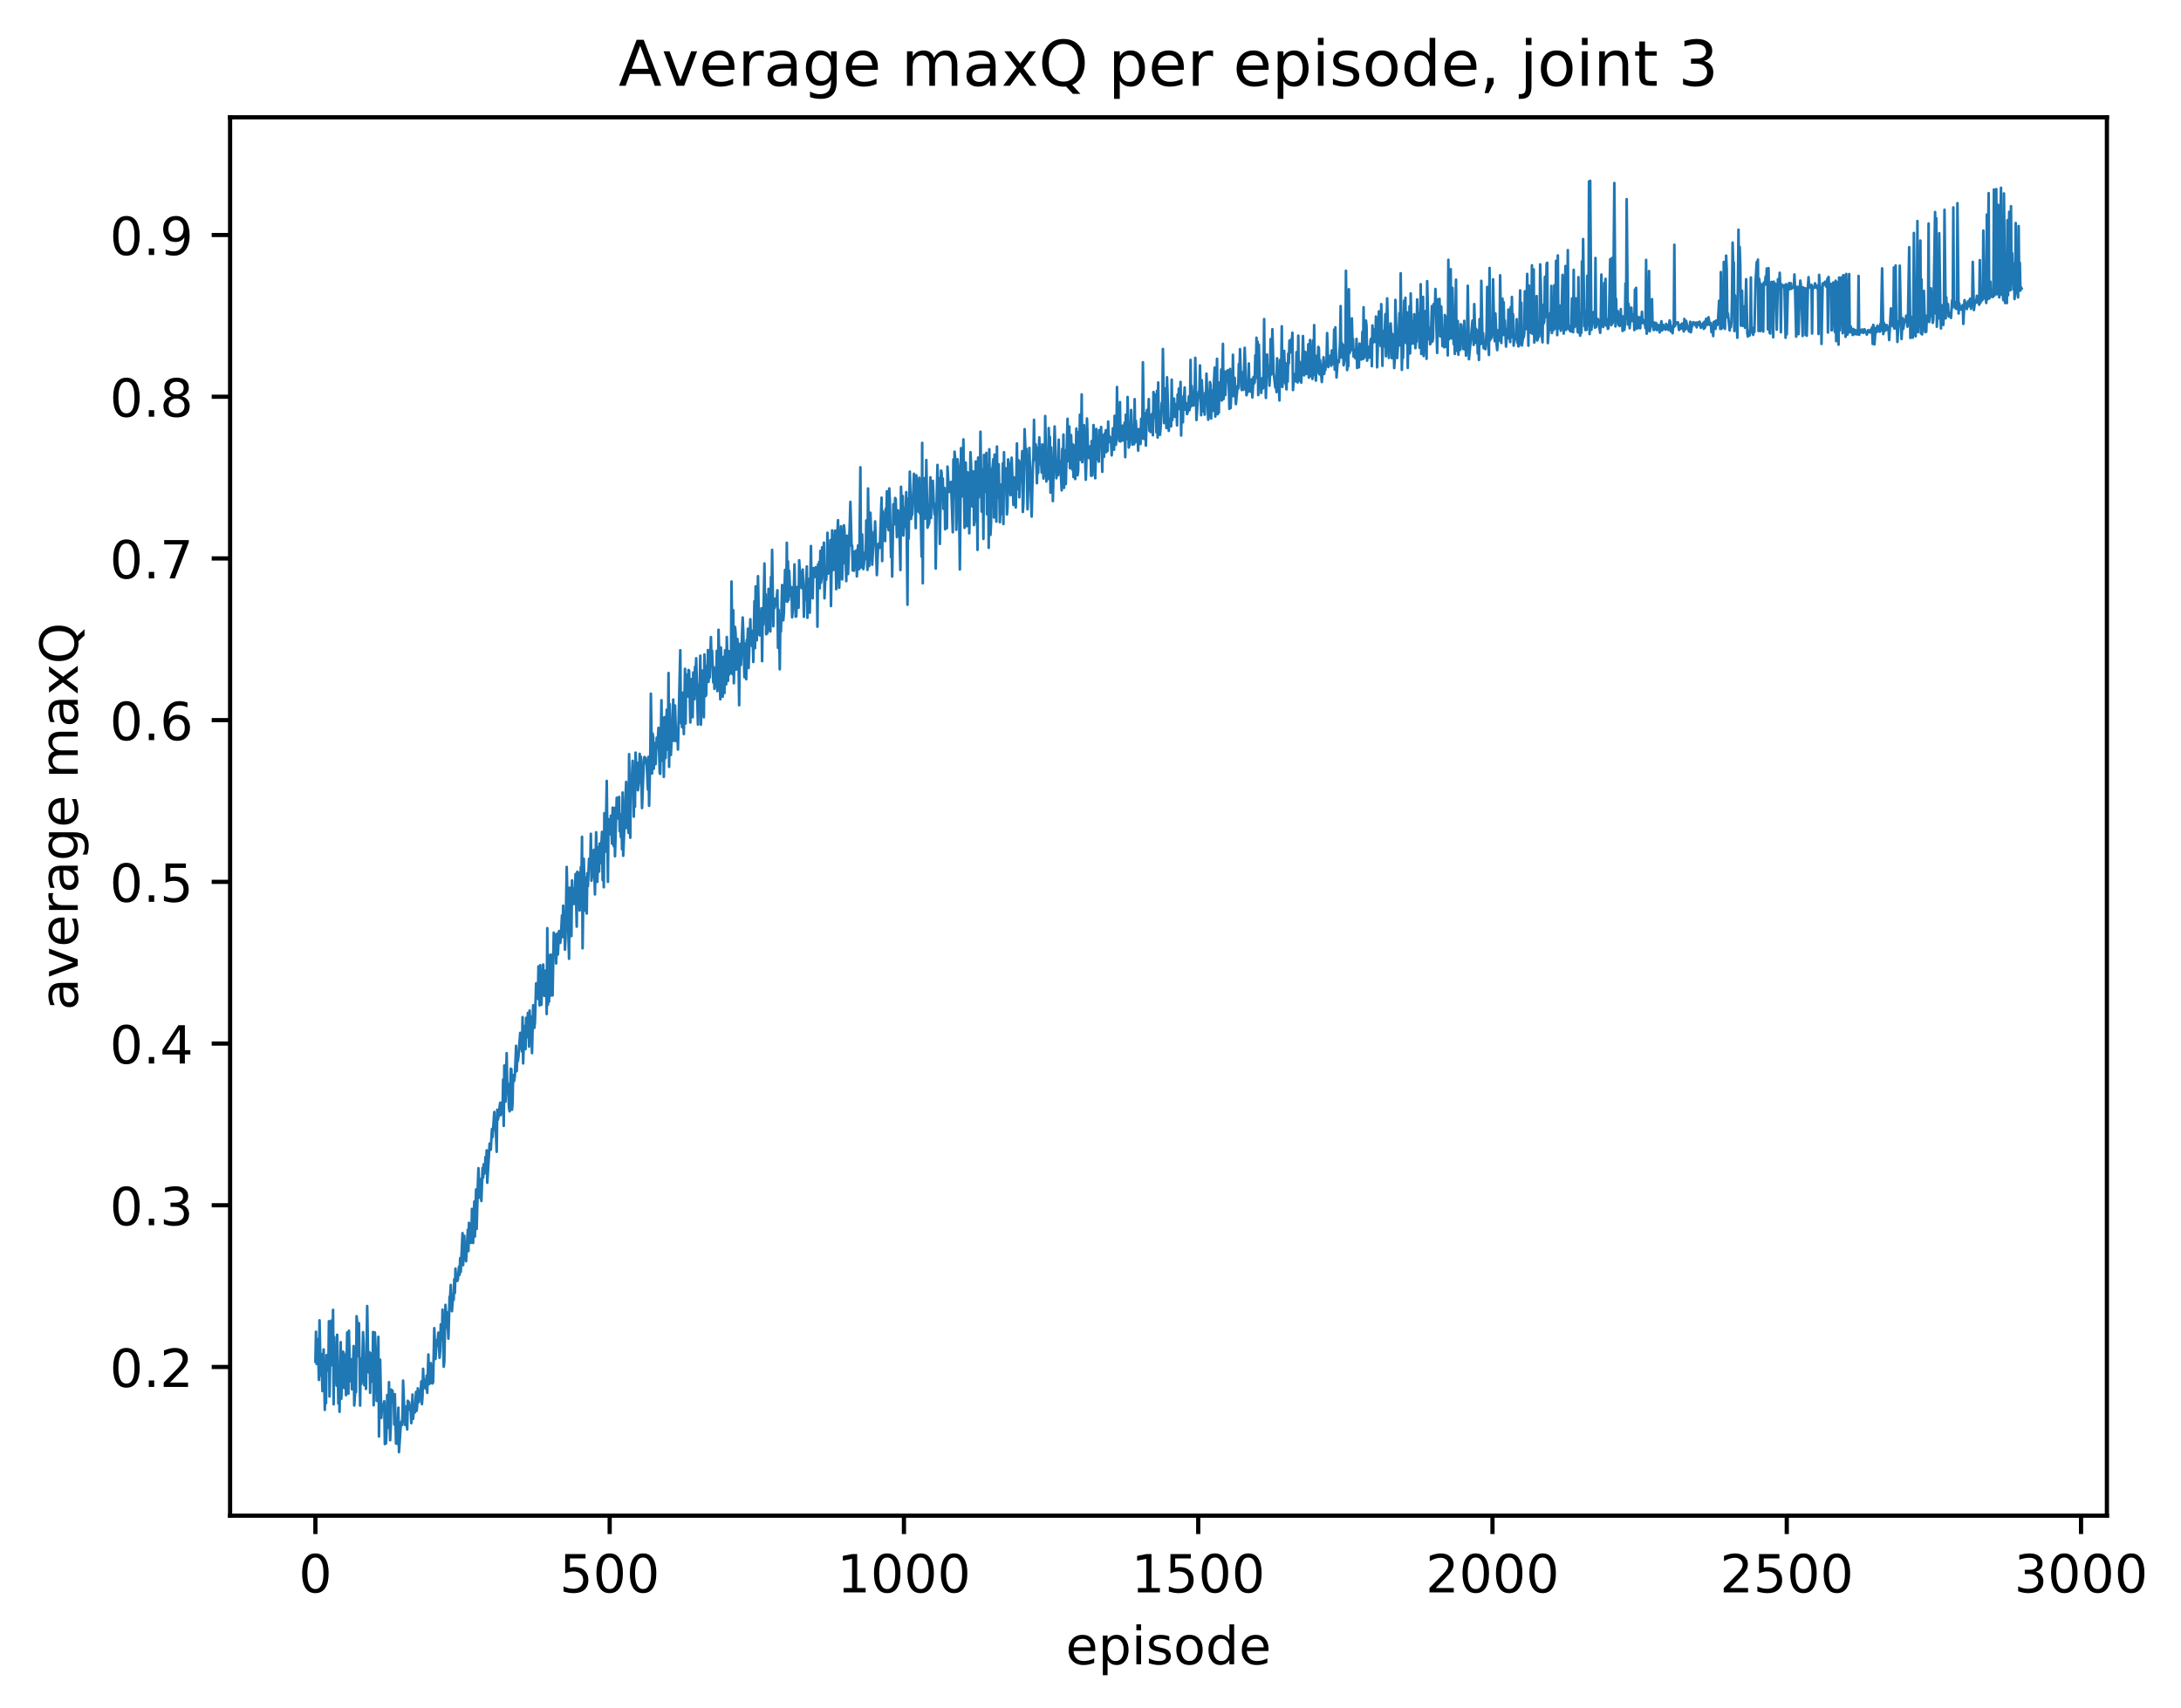 <?xml version="1.0" encoding="utf-8" standalone="no"?>
<!DOCTYPE svg PUBLIC "-//W3C//DTD SVG 1.1//EN"
  "http://www.w3.org/Graphics/SVG/1.1/DTD/svg11.dtd">
<!-- Created with matplotlib (http://matplotlib.org/) -->
<svg height="325pt" version="1.1" viewBox="0 0 415 325" width="415pt" xmlns="http://www.w3.org/2000/svg" xmlns:xlink="http://www.w3.org/1999/xlink">
 <defs>
  <style type="text/css">
*{stroke-linecap:butt;stroke-linejoin:round;}
  </style>
 </defs>
 <g id="figure_1">
  <g id="patch_1">
   <path d="M 0 325.986 
L 415.904 325.986 
L 415.904 0 
L 0 0 
z
" style="fill:#ffffff;"/>
  </g>
  <g id="axes_1">
   <g id="patch_2">
    <path d="M 43.781 288.43 
L 400.901 288.43 
L 400.901 22.318 
L 43.781 22.318 
z
" style="fill:#ffffff;"/>
   </g>
   <g id="matplotlib.axis_1">
    <g id="xtick_1">
     <g id="line2d_1">
      <defs>
       <path d="M 0 0 
L 0 3.5 
" id="mae285e5bdf" style="stroke:#000000;stroke-width:0.8;"/>
      </defs>
      <g>
       <use style="stroke:#000000;stroke-width:0.8;" x="60.014" xlink:href="#mae285e5bdf" y="288.43"/>
      </g>
     </g>
     <g id="text_1">
      <!-- 0 -->
      <defs>
       <path d="M 31.781 66.406 
Q 24.172 66.406 20.328 58.906 
Q 16.5 51.422 16.5 36.375 
Q 16.5 21.391 20.328 13.891 
Q 24.172 6.391 31.781 6.391 
Q 39.453 6.391 43.281 13.891 
Q 47.125 21.391 47.125 36.375 
Q 47.125 51.422 43.281 58.906 
Q 39.453 66.406 31.781 66.406 
z
M 31.781 74.219 
Q 44.047 74.219 50.516 64.516 
Q 56.984 54.828 56.984 36.375 
Q 56.984 17.969 50.516 8.266 
Q 44.047 -1.422 31.781 -1.422 
Q 19.531 -1.422 13.062 8.266 
Q 6.594 17.969 6.594 36.375 
Q 6.594 54.828 13.062 64.516 
Q 19.531 74.219 31.781 74.219 
z
" id="DejaVuSans-30"/>
      </defs>
      <g transform="translate(56.833 303.029)scale(0.1 -0.1)">
       <use xlink:href="#DejaVuSans-30"/>
      </g>
     </g>
    </g>
    <g id="xtick_2">
     <g id="line2d_2">
      <g>
       <use style="stroke:#000000;stroke-width:0.8;" x="116.008" xlink:href="#mae285e5bdf" y="288.43"/>
      </g>
     </g>
     <g id="text_2">
      <!-- 500 -->
      <defs>
       <path d="M 10.797 72.906 
L 49.516 72.906 
L 49.516 64.594 
L 19.828 64.594 
L 19.828 46.734 
Q 21.969 47.469 24.109 47.828 
Q 26.266 48.188 28.422 48.188 
Q 40.625 48.188 47.75 41.5 
Q 54.891 34.812 54.891 23.391 
Q 54.891 11.625 47.562 5.094 
Q 40.234 -1.422 26.906 -1.422 
Q 22.312 -1.422 17.547 -0.641 
Q 12.797 0.141 7.719 1.703 
L 7.719 11.625 
Q 12.109 9.234 16.797 8.062 
Q 21.484 6.891 26.703 6.891 
Q 35.156 6.891 40.078 11.328 
Q 45.016 15.766 45.016 23.391 
Q 45.016 31 40.078 35.438 
Q 35.156 39.891 26.703 39.891 
Q 22.75 39.891 18.812 39.016 
Q 14.891 38.141 10.797 36.281 
z
" id="DejaVuSans-35"/>
      </defs>
      <g transform="translate(106.464 303.029)scale(0.1 -0.1)">
       <use xlink:href="#DejaVuSans-35"/>
       <use x="63.623" xlink:href="#DejaVuSans-30"/>
       <use x="127.246" xlink:href="#DejaVuSans-30"/>
      </g>
     </g>
    </g>
    <g id="xtick_3">
     <g id="line2d_3">
      <g>
       <use style="stroke:#000000;stroke-width:0.8;" x="172.002" xlink:href="#mae285e5bdf" y="288.43"/>
      </g>
     </g>
     <g id="text_3">
      <!-- 1000 -->
      <defs>
       <path d="M 12.406 8.297 
L 28.516 8.297 
L 28.516 63.922 
L 10.984 60.406 
L 10.984 69.391 
L 28.422 72.906 
L 38.281 72.906 
L 38.281 8.297 
L 54.391 8.297 
L 54.391 0 
L 12.406 0 
z
" id="DejaVuSans-31"/>
      </defs>
      <g transform="translate(159.277 303.029)scale(0.1 -0.1)">
       <use xlink:href="#DejaVuSans-31"/>
       <use x="63.623" xlink:href="#DejaVuSans-30"/>
       <use x="127.246" xlink:href="#DejaVuSans-30"/>
       <use x="190.869" xlink:href="#DejaVuSans-30"/>
      </g>
     </g>
    </g>
    <g id="xtick_4">
     <g id="line2d_4">
      <g>
       <use style="stroke:#000000;stroke-width:0.8;" x="227.997" xlink:href="#mae285e5bdf" y="288.43"/>
      </g>
     </g>
     <g id="text_4">
      <!-- 1500 -->
      <g transform="translate(215.272 303.029)scale(0.1 -0.1)">
       <use xlink:href="#DejaVuSans-31"/>
       <use x="63.623" xlink:href="#DejaVuSans-35"/>
       <use x="127.246" xlink:href="#DejaVuSans-30"/>
       <use x="190.869" xlink:href="#DejaVuSans-30"/>
      </g>
     </g>
    </g>
    <g id="xtick_5">
     <g id="line2d_5">
      <g>
       <use style="stroke:#000000;stroke-width:0.8;" x="283.991" xlink:href="#mae285e5bdf" y="288.43"/>
      </g>
     </g>
     <g id="text_5">
      <!-- 2000 -->
      <defs>
       <path d="M 19.188 8.297 
L 53.609 8.297 
L 53.609 0 
L 7.328 0 
L 7.328 8.297 
Q 12.938 14.109 22.625 23.891 
Q 32.328 33.688 34.812 36.531 
Q 39.547 41.844 41.422 45.531 
Q 43.312 49.219 43.312 52.781 
Q 43.312 58.594 39.234 62.25 
Q 35.156 65.922 28.609 65.922 
Q 23.969 65.922 18.812 64.312 
Q 13.672 62.703 7.812 59.422 
L 7.812 69.391 
Q 13.766 71.781 18.938 73 
Q 24.125 74.219 28.422 74.219 
Q 39.75 74.219 46.484 68.547 
Q 53.219 62.891 53.219 53.422 
Q 53.219 48.922 51.531 44.891 
Q 49.859 40.875 45.406 35.406 
Q 44.188 33.984 37.641 27.219 
Q 31.109 20.453 19.188 8.297 
z
" id="DejaVuSans-32"/>
      </defs>
      <g transform="translate(271.266 303.029)scale(0.1 -0.1)">
       <use xlink:href="#DejaVuSans-32"/>
       <use x="63.623" xlink:href="#DejaVuSans-30"/>
       <use x="127.246" xlink:href="#DejaVuSans-30"/>
       <use x="190.869" xlink:href="#DejaVuSans-30"/>
      </g>
     </g>
    </g>
    <g id="xtick_6">
     <g id="line2d_6">
      <g>
       <use style="stroke:#000000;stroke-width:0.8;" x="339.985" xlink:href="#mae285e5bdf" y="288.43"/>
      </g>
     </g>
     <g id="text_6">
      <!-- 2500 -->
      <g transform="translate(327.26 303.029)scale(0.1 -0.1)">
       <use xlink:href="#DejaVuSans-32"/>
       <use x="63.623" xlink:href="#DejaVuSans-35"/>
       <use x="127.246" xlink:href="#DejaVuSans-30"/>
       <use x="190.869" xlink:href="#DejaVuSans-30"/>
      </g>
     </g>
    </g>
    <g id="xtick_7">
     <g id="line2d_7">
      <g>
       <use style="stroke:#000000;stroke-width:0.8;" x="395.979" xlink:href="#mae285e5bdf" y="288.43"/>
      </g>
     </g>
     <g id="text_7">
      <!-- 3000 -->
      <defs>
       <path d="M 40.578 39.312 
Q 47.656 37.797 51.625 33 
Q 55.609 28.219 55.609 21.188 
Q 55.609 10.406 48.188 4.484 
Q 40.766 -1.422 27.094 -1.422 
Q 22.516 -1.422 17.656 -0.516 
Q 12.797 0.391 7.625 2.203 
L 7.625 11.719 
Q 11.719 9.328 16.594 8.109 
Q 21.484 6.891 26.812 6.891 
Q 36.078 6.891 40.938 10.547 
Q 45.797 14.203 45.797 21.188 
Q 45.797 27.641 41.281 31.266 
Q 36.766 34.906 28.719 34.906 
L 20.219 34.906 
L 20.219 43.016 
L 29.109 43.016 
Q 36.375 43.016 40.234 45.922 
Q 44.094 48.828 44.094 54.297 
Q 44.094 59.906 40.109 62.906 
Q 36.141 65.922 28.719 65.922 
Q 24.656 65.922 20.016 65.031 
Q 15.375 64.156 9.812 62.312 
L 9.812 71.094 
Q 15.438 72.656 20.344 73.438 
Q 25.25 74.219 29.594 74.219 
Q 40.828 74.219 47.359 69.109 
Q 53.906 64.016 53.906 55.328 
Q 53.906 49.266 50.438 45.094 
Q 46.969 40.922 40.578 39.312 
z
" id="DejaVuSans-33"/>
      </defs>
      <g transform="translate(383.254 303.029)scale(0.1 -0.1)">
       <use xlink:href="#DejaVuSans-33"/>
       <use x="63.623" xlink:href="#DejaVuSans-30"/>
       <use x="127.246" xlink:href="#DejaVuSans-30"/>
       <use x="190.869" xlink:href="#DejaVuSans-30"/>
      </g>
     </g>
    </g>
    <g id="text_8">
     <!-- episode -->
     <defs>
      <path d="M 56.203 29.594 
L 56.203 25.203 
L 14.891 25.203 
Q 15.484 15.922 20.484 11.062 
Q 25.484 6.203 34.422 6.203 
Q 39.594 6.203 44.453 7.469 
Q 49.312 8.734 54.109 11.281 
L 54.109 2.781 
Q 49.266 0.734 44.188 -0.344 
Q 39.109 -1.422 33.891 -1.422 
Q 20.797 -1.422 13.156 6.188 
Q 5.516 13.812 5.516 26.812 
Q 5.516 40.234 12.766 48.109 
Q 20.016 56 32.328 56 
Q 43.359 56 49.781 48.891 
Q 56.203 41.797 56.203 29.594 
z
M 47.219 32.234 
Q 47.125 39.594 43.094 43.984 
Q 39.062 48.391 32.422 48.391 
Q 24.906 48.391 20.391 44.141 
Q 15.875 39.891 15.188 32.172 
z
" id="DejaVuSans-65"/>
      <path d="M 18.109 8.203 
L 18.109 -20.797 
L 9.078 -20.797 
L 9.078 54.688 
L 18.109 54.688 
L 18.109 46.391 
Q 20.953 51.266 25.266 53.625 
Q 29.594 56 35.594 56 
Q 45.562 56 51.781 48.094 
Q 58.016 40.188 58.016 27.297 
Q 58.016 14.406 51.781 6.484 
Q 45.562 -1.422 35.594 -1.422 
Q 29.594 -1.422 25.266 0.953 
Q 20.953 3.328 18.109 8.203 
z
M 48.688 27.297 
Q 48.688 37.203 44.609 42.844 
Q 40.531 48.484 33.406 48.484 
Q 26.266 48.484 22.188 42.844 
Q 18.109 37.203 18.109 27.297 
Q 18.109 17.391 22.188 11.75 
Q 26.266 6.109 33.406 6.109 
Q 40.531 6.109 44.609 11.75 
Q 48.688 17.391 48.688 27.297 
z
" id="DejaVuSans-70"/>
      <path d="M 9.422 54.688 
L 18.406 54.688 
L 18.406 0 
L 9.422 0 
z
M 9.422 75.984 
L 18.406 75.984 
L 18.406 64.594 
L 9.422 64.594 
z
" id="DejaVuSans-69"/>
      <path d="M 44.281 53.078 
L 44.281 44.578 
Q 40.484 46.531 36.375 47.5 
Q 32.281 48.484 27.875 48.484 
Q 21.188 48.484 17.844 46.438 
Q 14.5 44.391 14.5 40.281 
Q 14.5 37.156 16.891 35.375 
Q 19.281 33.594 26.516 31.984 
L 29.594 31.297 
Q 39.156 29.25 43.188 25.516 
Q 47.219 21.781 47.219 15.094 
Q 47.219 7.469 41.188 3.016 
Q 35.156 -1.422 24.609 -1.422 
Q 20.219 -1.422 15.453 -0.562 
Q 10.688 0.297 5.422 2 
L 5.422 11.281 
Q 10.406 8.688 15.234 7.391 
Q 20.062 6.109 24.812 6.109 
Q 31.156 6.109 34.562 8.281 
Q 37.984 10.453 37.984 14.406 
Q 37.984 18.062 35.516 20.016 
Q 33.062 21.969 24.703 23.781 
L 21.578 24.516 
Q 13.234 26.266 9.516 29.906 
Q 5.812 33.547 5.812 39.891 
Q 5.812 47.609 11.281 51.797 
Q 16.75 56 26.812 56 
Q 31.781 56 36.172 55.266 
Q 40.578 54.547 44.281 53.078 
z
" id="DejaVuSans-73"/>
      <path d="M 30.609 48.391 
Q 23.391 48.391 19.188 42.75 
Q 14.984 37.109 14.984 27.297 
Q 14.984 17.484 19.156 11.844 
Q 23.344 6.203 30.609 6.203 
Q 37.797 6.203 41.984 11.859 
Q 46.188 17.531 46.188 27.297 
Q 46.188 37.016 41.984 42.703 
Q 37.797 48.391 30.609 48.391 
z
M 30.609 56 
Q 42.328 56 49.016 48.375 
Q 55.719 40.766 55.719 27.297 
Q 55.719 13.875 49.016 6.219 
Q 42.328 -1.422 30.609 -1.422 
Q 18.844 -1.422 12.172 6.219 
Q 5.516 13.875 5.516 27.297 
Q 5.516 40.766 12.172 48.375 
Q 18.844 56 30.609 56 
z
" id="DejaVuSans-6f"/>
      <path d="M 45.406 46.391 
L 45.406 75.984 
L 54.391 75.984 
L 54.391 0 
L 45.406 0 
L 45.406 8.203 
Q 42.578 3.328 38.25 0.953 
Q 33.938 -1.422 27.875 -1.422 
Q 17.969 -1.422 11.734 6.484 
Q 5.516 14.406 5.516 27.297 
Q 5.516 40.188 11.734 48.094 
Q 17.969 56 27.875 56 
Q 33.938 56 38.25 53.625 
Q 42.578 51.266 45.406 46.391 
z
M 14.797 27.297 
Q 14.797 17.391 18.875 11.75 
Q 22.953 6.109 30.078 6.109 
Q 37.203 6.109 41.297 11.75 
Q 45.406 17.391 45.406 27.297 
Q 45.406 37.203 41.297 42.844 
Q 37.203 48.484 30.078 48.484 
Q 22.953 48.484 18.875 42.844 
Q 14.797 37.203 14.797 27.297 
z
" id="DejaVuSans-64"/>
     </defs>
     <g transform="translate(202.787 316.707)scale(0.1 -0.1)">
      <use xlink:href="#DejaVuSans-65"/>
      <use x="61.523" xlink:href="#DejaVuSans-70"/>
      <use x="125" xlink:href="#DejaVuSans-69"/>
      <use x="152.783" xlink:href="#DejaVuSans-73"/>
      <use x="204.883" xlink:href="#DejaVuSans-6f"/>
      <use x="266.064" xlink:href="#DejaVuSans-64"/>
      <use x="329.541" xlink:href="#DejaVuSans-65"/>
     </g>
    </g>
   </g>
   <g id="matplotlib.axis_2">
    <g id="ytick_1">
     <g id="line2d_8">
      <defs>
       <path d="M 0 0 
L -3.5 0 
" id="m58e7ef31fd" style="stroke:#000000;stroke-width:0.8;"/>
      </defs>
      <g>
       <use style="stroke:#000000;stroke-width:0.8;" x="43.781" xlink:href="#m58e7ef31fd" y="260.131"/>
      </g>
     </g>
     <g id="text_9">
      <!-- 0.2 -->
      <defs>
       <path d="M 10.688 12.406 
L 21 12.406 
L 21 0 
L 10.688 0 
z
" id="DejaVuSans-2e"/>
      </defs>
      <g transform="translate(20.878 263.931)scale(0.1 -0.1)">
       <use xlink:href="#DejaVuSans-30"/>
       <use x="63.623" xlink:href="#DejaVuSans-2e"/>
       <use x="95.41" xlink:href="#DejaVuSans-32"/>
      </g>
     </g>
    </g>
    <g id="ytick_2">
     <g id="line2d_9">
      <g>
       <use style="stroke:#000000;stroke-width:0.8;" x="43.781" xlink:href="#m58e7ef31fd" y="229.359"/>
      </g>
     </g>
     <g id="text_10">
      <!-- 0.3 -->
      <g transform="translate(20.878 233.158)scale(0.1 -0.1)">
       <use xlink:href="#DejaVuSans-30"/>
       <use x="63.623" xlink:href="#DejaVuSans-2e"/>
       <use x="95.41" xlink:href="#DejaVuSans-33"/>
      </g>
     </g>
    </g>
    <g id="ytick_3">
     <g id="line2d_10">
      <g>
       <use style="stroke:#000000;stroke-width:0.8;" x="43.781" xlink:href="#m58e7ef31fd" y="198.586"/>
      </g>
     </g>
     <g id="text_11">
      <!-- 0.4 -->
      <defs>
       <path d="M 37.797 64.312 
L 12.891 25.391 
L 37.797 25.391 
z
M 35.203 72.906 
L 47.609 72.906 
L 47.609 25.391 
L 58.016 25.391 
L 58.016 17.188 
L 47.609 17.188 
L 47.609 0 
L 37.797 0 
L 37.797 17.188 
L 4.891 17.188 
L 4.891 26.703 
z
" id="DejaVuSans-34"/>
      </defs>
      <g transform="translate(20.878 202.386)scale(0.1 -0.1)">
       <use xlink:href="#DejaVuSans-30"/>
       <use x="63.623" xlink:href="#DejaVuSans-2e"/>
       <use x="95.41" xlink:href="#DejaVuSans-34"/>
      </g>
     </g>
    </g>
    <g id="ytick_4">
     <g id="line2d_11">
      <g>
       <use style="stroke:#000000;stroke-width:0.8;" x="43.781" xlink:href="#m58e7ef31fd" y="167.814"/>
      </g>
     </g>
     <g id="text_12">
      <!-- 0.5 -->
      <g transform="translate(20.878 171.613)scale(0.1 -0.1)">
       <use xlink:href="#DejaVuSans-30"/>
       <use x="63.623" xlink:href="#DejaVuSans-2e"/>
       <use x="95.41" xlink:href="#DejaVuSans-35"/>
      </g>
     </g>
    </g>
    <g id="ytick_5">
     <g id="line2d_12">
      <g>
       <use style="stroke:#000000;stroke-width:0.8;" x="43.781" xlink:href="#m58e7ef31fd" y="137.041"/>
      </g>
     </g>
     <g id="text_13">
      <!-- 0.6 -->
      <defs>
       <path d="M 33.016 40.375 
Q 26.375 40.375 22.484 35.828 
Q 18.609 31.297 18.609 23.391 
Q 18.609 15.531 22.484 10.953 
Q 26.375 6.391 33.016 6.391 
Q 39.656 6.391 43.531 10.953 
Q 47.406 15.531 47.406 23.391 
Q 47.406 31.297 43.531 35.828 
Q 39.656 40.375 33.016 40.375 
z
M 52.594 71.297 
L 52.594 62.312 
Q 48.875 64.062 45.094 64.984 
Q 41.312 65.922 37.594 65.922 
Q 27.828 65.922 22.672 59.328 
Q 17.531 52.734 16.797 39.406 
Q 19.672 43.656 24.016 45.922 
Q 28.375 48.188 33.594 48.188 
Q 44.578 48.188 50.953 41.516 
Q 57.328 34.859 57.328 23.391 
Q 57.328 12.156 50.688 5.359 
Q 44.047 -1.422 33.016 -1.422 
Q 20.359 -1.422 13.672 8.266 
Q 6.984 17.969 6.984 36.375 
Q 6.984 53.656 15.188 63.938 
Q 23.391 74.219 37.203 74.219 
Q 40.922 74.219 44.703 73.484 
Q 48.484 72.75 52.594 71.297 
z
" id="DejaVuSans-36"/>
      </defs>
      <g transform="translate(20.878 140.841)scale(0.1 -0.1)">
       <use xlink:href="#DejaVuSans-30"/>
       <use x="63.623" xlink:href="#DejaVuSans-2e"/>
       <use x="95.41" xlink:href="#DejaVuSans-36"/>
      </g>
     </g>
    </g>
    <g id="ytick_6">
     <g id="line2d_13">
      <g>
       <use style="stroke:#000000;stroke-width:0.8;" x="43.781" xlink:href="#m58e7ef31fd" y="106.269"/>
      </g>
     </g>
     <g id="text_14">
      <!-- 0.7 -->
      <defs>
       <path d="M 8.203 72.906 
L 55.078 72.906 
L 55.078 68.703 
L 28.609 0 
L 18.312 0 
L 43.219 64.594 
L 8.203 64.594 
z
" id="DejaVuSans-37"/>
      </defs>
      <g transform="translate(20.878 110.068)scale(0.1 -0.1)">
       <use xlink:href="#DejaVuSans-30"/>
       <use x="63.623" xlink:href="#DejaVuSans-2e"/>
       <use x="95.41" xlink:href="#DejaVuSans-37"/>
      </g>
     </g>
    </g>
    <g id="ytick_7">
     <g id="line2d_14">
      <g>
       <use style="stroke:#000000;stroke-width:0.8;" x="43.781" xlink:href="#m58e7ef31fd" y="75.496"/>
      </g>
     </g>
     <g id="text_15">
      <!-- 0.8 -->
      <defs>
       <path d="M 31.781 34.625 
Q 24.75 34.625 20.719 30.859 
Q 16.703 27.094 16.703 20.516 
Q 16.703 13.922 20.719 10.156 
Q 24.75 6.391 31.781 6.391 
Q 38.812 6.391 42.859 10.172 
Q 46.922 13.969 46.922 20.516 
Q 46.922 27.094 42.891 30.859 
Q 38.875 34.625 31.781 34.625 
z
M 21.922 38.812 
Q 15.578 40.375 12.031 44.719 
Q 8.5 49.078 8.5 55.328 
Q 8.5 64.062 14.719 69.141 
Q 20.953 74.219 31.781 74.219 
Q 42.672 74.219 48.875 69.141 
Q 55.078 64.062 55.078 55.328 
Q 55.078 49.078 51.531 44.719 
Q 48 40.375 41.703 38.812 
Q 48.828 37.156 52.797 32.312 
Q 56.781 27.484 56.781 20.516 
Q 56.781 9.906 50.312 4.234 
Q 43.844 -1.422 31.781 -1.422 
Q 19.734 -1.422 13.25 4.234 
Q 6.781 9.906 6.781 20.516 
Q 6.781 27.484 10.781 32.312 
Q 14.797 37.156 21.922 38.812 
z
M 18.312 54.391 
Q 18.312 48.734 21.844 45.562 
Q 25.391 42.391 31.781 42.391 
Q 38.141 42.391 41.719 45.562 
Q 45.312 48.734 45.312 54.391 
Q 45.312 60.062 41.719 63.234 
Q 38.141 66.406 31.781 66.406 
Q 25.391 66.406 21.844 63.234 
Q 18.312 60.062 18.312 54.391 
z
" id="DejaVuSans-38"/>
      </defs>
      <g transform="translate(20.878 79.296)scale(0.1 -0.1)">
       <use xlink:href="#DejaVuSans-30"/>
       <use x="63.623" xlink:href="#DejaVuSans-2e"/>
       <use x="95.41" xlink:href="#DejaVuSans-38"/>
      </g>
     </g>
    </g>
    <g id="ytick_8">
     <g id="line2d_15">
      <g>
       <use style="stroke:#000000;stroke-width:0.8;" x="43.781" xlink:href="#m58e7ef31fd" y="44.724"/>
      </g>
     </g>
     <g id="text_16">
      <!-- 0.9 -->
      <defs>
       <path d="M 10.984 1.516 
L 10.984 10.5 
Q 14.703 8.734 18.5 7.812 
Q 22.312 6.891 25.984 6.891 
Q 35.75 6.891 40.891 13.453 
Q 46.047 20.016 46.781 33.406 
Q 43.953 29.203 39.594 26.953 
Q 35.25 24.703 29.984 24.703 
Q 19.047 24.703 12.672 31.312 
Q 6.297 37.938 6.297 49.422 
Q 6.297 60.641 12.938 67.422 
Q 19.578 74.219 30.609 74.219 
Q 43.266 74.219 49.922 64.516 
Q 56.594 54.828 56.594 36.375 
Q 56.594 19.141 48.406 8.859 
Q 40.234 -1.422 26.422 -1.422 
Q 22.703 -1.422 18.891 -0.688 
Q 15.094 0.047 10.984 1.516 
z
M 30.609 32.422 
Q 37.25 32.422 41.125 36.953 
Q 45.016 41.5 45.016 49.422 
Q 45.016 57.281 41.125 61.844 
Q 37.25 66.406 30.609 66.406 
Q 23.969 66.406 20.094 61.844 
Q 16.219 57.281 16.219 49.422 
Q 16.219 41.5 20.094 36.953 
Q 23.969 32.422 30.609 32.422 
z
" id="DejaVuSans-39"/>
      </defs>
      <g transform="translate(20.878 48.523)scale(0.1 -0.1)">
       <use xlink:href="#DejaVuSans-30"/>
       <use x="63.623" xlink:href="#DejaVuSans-2e"/>
       <use x="95.41" xlink:href="#DejaVuSans-39"/>
      </g>
     </g>
    </g>
    <g id="text_17">
     <!-- average maxQ -->
     <defs>
      <path d="M 34.281 27.484 
Q 23.391 27.484 19.188 25 
Q 14.984 22.516 14.984 16.5 
Q 14.984 11.719 18.141 8.906 
Q 21.297 6.109 26.703 6.109 
Q 34.188 6.109 38.703 11.406 
Q 43.219 16.703 43.219 25.484 
L 43.219 27.484 
z
M 52.203 31.203 
L 52.203 0 
L 43.219 0 
L 43.219 8.297 
Q 40.141 3.328 35.547 0.953 
Q 30.953 -1.422 24.312 -1.422 
Q 15.922 -1.422 10.953 3.297 
Q 6 8.016 6 15.922 
Q 6 25.141 12.172 29.828 
Q 18.359 34.516 30.609 34.516 
L 43.219 34.516 
L 43.219 35.406 
Q 43.219 41.609 39.141 45 
Q 35.062 48.391 27.688 48.391 
Q 23 48.391 18.547 47.266 
Q 14.109 46.141 10.016 43.891 
L 10.016 52.203 
Q 14.938 54.109 19.578 55.047 
Q 24.219 56 28.609 56 
Q 40.484 56 46.344 49.844 
Q 52.203 43.703 52.203 31.203 
z
" id="DejaVuSans-61"/>
      <path d="M 2.984 54.688 
L 12.5 54.688 
L 29.594 8.797 
L 46.688 54.688 
L 56.203 54.688 
L 35.688 0 
L 23.484 0 
z
" id="DejaVuSans-76"/>
      <path d="M 41.109 46.297 
Q 39.594 47.172 37.812 47.578 
Q 36.031 48 33.891 48 
Q 26.266 48 22.188 43.047 
Q 18.109 38.094 18.109 28.812 
L 18.109 0 
L 9.078 0 
L 9.078 54.688 
L 18.109 54.688 
L 18.109 46.188 
Q 20.953 51.172 25.484 53.578 
Q 30.031 56 36.531 56 
Q 37.453 56 38.578 55.875 
Q 39.703 55.766 41.062 55.516 
z
" id="DejaVuSans-72"/>
      <path d="M 45.406 27.984 
Q 45.406 37.75 41.375 43.109 
Q 37.359 48.484 30.078 48.484 
Q 22.859 48.484 18.828 43.109 
Q 14.797 37.75 14.797 27.984 
Q 14.797 18.266 18.828 12.891 
Q 22.859 7.516 30.078 7.516 
Q 37.359 7.516 41.375 12.891 
Q 45.406 18.266 45.406 27.984 
z
M 54.391 6.781 
Q 54.391 -7.172 48.188 -13.984 
Q 42 -20.797 29.203 -20.797 
Q 24.469 -20.797 20.266 -20.094 
Q 16.062 -19.391 12.109 -17.922 
L 12.109 -9.188 
Q 16.062 -11.328 19.922 -12.344 
Q 23.781 -13.375 27.781 -13.375 
Q 36.625 -13.375 41.016 -8.766 
Q 45.406 -4.156 45.406 5.172 
L 45.406 9.625 
Q 42.625 4.781 38.281 2.391 
Q 33.938 0 27.875 0 
Q 17.828 0 11.672 7.656 
Q 5.516 15.328 5.516 27.984 
Q 5.516 40.672 11.672 48.328 
Q 17.828 56 27.875 56 
Q 33.938 56 38.281 53.609 
Q 42.625 51.219 45.406 46.391 
L 45.406 54.688 
L 54.391 54.688 
z
" id="DejaVuSans-67"/>
      <path id="DejaVuSans-20"/>
      <path d="M 52 44.188 
Q 55.375 50.25 60.062 53.125 
Q 64.75 56 71.094 56 
Q 79.641 56 84.281 50.016 
Q 88.922 44.047 88.922 33.016 
L 88.922 0 
L 79.891 0 
L 79.891 32.719 
Q 79.891 40.578 77.094 44.375 
Q 74.312 48.188 68.609 48.188 
Q 61.625 48.188 57.562 43.547 
Q 53.516 38.922 53.516 30.906 
L 53.516 0 
L 44.484 0 
L 44.484 32.719 
Q 44.484 40.625 41.703 44.406 
Q 38.922 48.188 33.109 48.188 
Q 26.219 48.188 22.156 43.531 
Q 18.109 38.875 18.109 30.906 
L 18.109 0 
L 9.078 0 
L 9.078 54.688 
L 18.109 54.688 
L 18.109 46.188 
Q 21.188 51.219 25.484 53.609 
Q 29.781 56 35.688 56 
Q 41.656 56 45.828 52.969 
Q 50 49.953 52 44.188 
z
" id="DejaVuSans-6d"/>
      <path d="M 54.891 54.688 
L 35.109 28.078 
L 55.906 0 
L 45.312 0 
L 29.391 21.484 
L 13.484 0 
L 2.875 0 
L 24.125 28.609 
L 4.688 54.688 
L 15.281 54.688 
L 29.781 35.203 
L 44.281 54.688 
z
" id="DejaVuSans-78"/>
      <path d="M 39.406 66.219 
Q 28.656 66.219 22.328 58.203 
Q 16.016 50.203 16.016 36.375 
Q 16.016 22.609 22.328 14.594 
Q 28.656 6.594 39.406 6.594 
Q 50.141 6.594 56.422 14.594 
Q 62.703 22.609 62.703 36.375 
Q 62.703 50.203 56.422 58.203 
Q 50.141 66.219 39.406 66.219 
z
M 53.219 1.312 
L 66.219 -12.891 
L 54.297 -12.891 
L 43.5 -1.219 
Q 41.891 -1.312 41.031 -1.359 
Q 40.188 -1.422 39.406 -1.422 
Q 24.031 -1.422 14.812 8.859 
Q 5.609 19.141 5.609 36.375 
Q 5.609 53.656 14.812 63.938 
Q 24.031 74.219 39.406 74.219 
Q 54.734 74.219 63.906 63.938 
Q 73.094 53.656 73.094 36.375 
Q 73.094 23.688 67.984 14.641 
Q 62.891 5.609 53.219 1.312 
z
" id="DejaVuSans-51"/>
     </defs>
     <g transform="translate(14.798 192.263)rotate(-90)scale(0.1 -0.1)">
      <use xlink:href="#DejaVuSans-61"/>
      <use x="61.279" xlink:href="#DejaVuSans-76"/>
      <use x="120.459" xlink:href="#DejaVuSans-65"/>
      <use x="181.982" xlink:href="#DejaVuSans-72"/>
      <use x="223.096" xlink:href="#DejaVuSans-61"/>
      <use x="284.375" xlink:href="#DejaVuSans-67"/>
      <use x="347.852" xlink:href="#DejaVuSans-65"/>
      <use x="409.375" xlink:href="#DejaVuSans-20"/>
      <use x="441.162" xlink:href="#DejaVuSans-6d"/>
      <use x="538.574" xlink:href="#DejaVuSans-61"/>
      <use x="599.854" xlink:href="#DejaVuSans-78"/>
      <use x="659.033" xlink:href="#DejaVuSans-51"/>
     </g>
    </g>
   </g>
   <g id="line2d_16">
    <path clip-path="url(#p258ed0b0d3)" d="M 60.014 259.099 
L 60.126 253.432 
L 60.238 259.548 
L 60.462 254.836 
L 60.686 262.602 
L 60.798 251.255 
L 61.022 261.75 
L 61.134 257.667 
L 61.358 264.723 
L 61.582 256.799 
L 61.806 268.289 
L 61.918 263.966 
L 62.03 267.017 
L 62.142 257.868 
L 62.254 260.186 
L 62.366 259.873 
L 62.478 260.85 
L 62.59 251.431 
L 62.702 265.746 
L 62.926 253.014 
L 63.038 251.309 
L 63.15 259.785 
L 63.262 257.217 
L 63.374 249.266 
L 63.486 267.234 
L 63.598 254.419 
L 63.71 259.412 
L 63.822 256.203 
L 64.046 263.68 
L 64.158 253.998 
L 64.382 267.074 
L 64.494 262.011 
L 64.606 268.66 
L 64.829 255.404 
L 64.941 266.176 
L 65.277 257.227 
L 65.389 257.377 
L 65.501 264.126 
L 65.613 262.273 
L 65.725 257.833 
L 65.837 265.494 
L 66.061 253.571 
L 66.285 265.205 
L 66.397 253.23 
L 66.621 262.835 
L 66.733 258.646 
L 66.845 258.807 
L 66.957 264.371 
L 67.069 258.689 
L 67.181 259.623 
L 67.293 256.144 
L 67.405 267.457 
L 67.629 263.937 
L 67.741 264.92 
L 67.853 250.472 
L 67.965 251.723 
L 68.189 258.106 
L 68.301 251.804 
L 68.525 267.475 
L 68.637 258.528 
L 68.749 263.363 
L 68.861 262.476 
L 69.085 253.503 
L 69.197 256.139 
L 69.309 263.594 
L 69.421 258.631 
L 69.645 264.307 
L 69.869 248.534 
L 70.093 261.153 
L 70.205 260.042 
L 70.317 257.342 
L 70.429 265.054 
L 70.541 257.558 
L 70.765 262.917 
L 70.877 261.519 
L 70.989 253.465 
L 71.101 267.414 
L 71.325 253.561 
L 71.549 258.28 
L 71.661 266.583 
L 71.773 259.529 
L 71.885 264.092 
L 71.997 254.391 
L 72.109 273.36 
L 72.333 258.741 
L 72.557 269.821 
L 72.669 267.972 
L 72.781 268.36 
L 73.117 266.652 
L 73.229 274.8 
L 73.341 274.157 
L 73.453 274.658 
L 73.565 271.736 
L 73.677 265.474 
L 73.789 267.463 
L 73.901 271.695 
L 74.013 263.02 
L 74.237 274.078 
L 74.349 271.472 
L 74.46 264.439 
L 74.572 266.861 
L 74.684 264.651 
L 74.796 266.132 
L 74.908 265.493 
L 75.02 271.088 
L 75.132 265.313 
L 75.356 274.707 
L 75.468 271.228 
L 75.58 274.753 
L 75.804 267.87 
L 75.916 276.334 
L 76.252 271.267 
L 76.364 270.536 
L 76.476 271.196 
L 76.588 269.31 
L 76.7 262.727 
L 77.036 271.145 
L 77.148 267.631 
L 77.484 272.015 
L 77.596 266.559 
L 77.708 266.88 
L 77.82 266.796 
L 78.044 268.316 
L 78.156 268.572 
L 78.268 270.826 
L 78.492 265.38 
L 78.604 269.999 
L 78.716 268.275 
L 78.94 268.784 
L 79.164 264.877 
L 79.276 268.478 
L 79.388 267.327 
L 79.5 264.196 
L 79.724 266.807 
L 79.836 264.699 
L 79.948 265.965 
L 80.172 262.869 
L 80.284 267.201 
L 80.396 265.642 
L 80.508 260.481 
L 80.62 263.686 
L 80.732 262.519 
L 80.956 264.252 
L 81.068 263.901 
L 81.18 261.784 
L 81.292 265.046 
L 81.516 257.755 
L 81.628 263.406 
L 81.74 261.493 
L 81.852 263.262 
L 81.964 259.403 
L 82.076 262.962 
L 82.188 262.372 
L 82.3 263.269 
L 82.412 263.034 
L 82.636 252.744 
L 82.86 258.613 
L 83.084 255.072 
L 83.196 256.118 
L 83.42 253.592 
L 83.644 258.387 
L 83.756 257.001 
L 83.868 252.035 
L 83.98 252.787 
L 84.091 254.868 
L 84.203 249.229 
L 84.427 260.084 
L 84.539 259.199 
L 84.763 248.313 
L 84.987 252.649 
L 85.099 249.748 
L 85.323 254.741 
L 85.547 246.765 
L 85.659 246.717 
L 85.771 244.519 
L 85.995 249.522 
L 86.219 246.344 
L 86.331 247.333 
L 86.443 243.414 
L 86.555 246.047 
L 86.667 241.417 
L 86.779 243.643 
L 86.891 243.144 
L 87.003 243.771 
L 87.115 243.473 
L 87.339 241.041 
L 87.451 242.591 
L 87.563 239.404 
L 87.675 242.025 
L 88.011 234.655 
L 88.123 240.75 
L 88.347 235.169 
L 88.459 238.557 
L 88.571 238.218 
L 88.683 240.006 
L 89.019 234.015 
L 89.131 238.07 
L 89.243 232.704 
L 89.355 234.656 
L 89.467 233.618 
L 89.579 236.519 
L 89.691 236.07 
L 89.803 230.044 
L 90.027 236.531 
L 90.251 228.643 
L 90.363 235.301 
L 90.587 226.353 
L 90.699 233.86 
L 90.923 225.542 
L 91.035 222.303 
L 91.259 227.904 
L 91.371 224.377 
L 91.595 228.546 
L 91.819 222.256 
L 91.931 224.095 
L 92.043 221.556 
L 92.155 223.361 
L 92.267 222.579 
L 92.379 220.167 
L 92.491 222.882 
L 92.603 218.912 
L 92.715 225.07 
L 93.163 217.619 
L 93.275 217.806 
L 93.387 218.784 
L 93.611 214.847 
L 93.723 216.379 
L 94.058 211.612 
L 94.17 214.995 
L 94.282 213.434 
L 94.506 219.189 
L 94.618 211.18 
L 94.73 213.079 
L 94.842 212.577 
L 95.066 210.618 
L 95.178 209.859 
L 95.29 212.215 
L 95.402 211.646 
L 95.514 209.79 
L 95.626 211.301 
L 95.738 205.438 
L 95.85 214.247 
L 95.962 202.759 
L 96.186 209.639 
L 96.41 200.415 
L 96.522 207.041 
L 96.634 206.191 
L 96.858 210.853 
L 96.97 211.481 
L 97.194 203.375 
L 97.306 203.444 
L 97.418 211.18 
L 97.53 209.963 
L 97.642 204.587 
L 97.754 205.809 
L 97.866 205.511 
L 97.978 204.547 
L 98.202 199.022 
L 98.314 203.848 
L 98.426 201.223 
L 98.538 201.91 
L 98.65 201.079 
L 98.986 196.548 
L 99.098 199.525 
L 99.21 199.043 
L 99.322 200.092 
L 99.434 193.562 
L 99.546 202.367 
L 99.77 195.247 
L 99.882 196.321 
L 99.994 199.65 
L 100.106 193.686 
L 100.33 197.35 
L 100.442 192.765 
L 100.554 194.644 
L 100.666 199.169 
L 100.778 192.308 
L 100.89 197.184 
L 101.002 193.446 
L 101.114 195.502 
L 101.226 200.403 
L 101.45 191.287 
L 101.674 195.603 
L 101.786 194.571 
L 102.01 187.126 
L 102.234 189.842 
L 102.346 190.063 
L 102.458 183.913 
L 102.682 191.326 
L 102.794 183.673 
L 103.018 191.208 
L 103.13 187.463 
L 103.242 187.681 
L 103.354 183.556 
L 103.577 189.51 
L 103.689 188.289 
L 103.801 184.722 
L 103.913 185.399 
L 104.025 192.965 
L 104.137 176.624 
L 104.249 191.215 
L 104.361 186.127 
L 104.473 190.618 
L 104.585 181.775 
L 104.697 189.506 
L 104.809 181.652 
L 105.033 182.69 
L 105.145 189.431 
L 105.369 177.479 
L 105.481 181.702 
L 105.593 177.827 
L 105.705 178.711 
L 105.817 183.341 
L 106.041 177.648 
L 106.153 181.634 
L 106.377 177.174 
L 106.489 177.637 
L 106.601 179.428 
L 106.713 178.446 
L 106.937 174.186 
L 107.049 178.291 
L 107.161 172.35 
L 107.273 178.332 
L 107.385 173.491 
L 107.497 180.721 
L 107.609 178.527 
L 107.833 164.97 
L 108.057 174.312 
L 108.281 182.451 
L 108.393 168.922 
L 108.505 176.912 
L 108.617 169.796 
L 108.729 178.132 
L 108.841 167.536 
L 108.953 170.431 
L 109.065 169.093 
L 109.177 172.033 
L 109.289 171.368 
L 109.401 169.769 
L 109.513 166.324 
L 109.737 176.337 
L 109.849 165.89 
L 110.073 169.771 
L 110.185 166.111 
L 110.297 173.266 
L 110.521 165.021 
L 110.633 167.709 
L 110.745 159.237 
L 110.857 180.462 
L 111.081 163.425 
L 111.193 167.736 
L 111.305 166.959 
L 111.417 173.329 
L 111.529 168.279 
L 111.641 173.848 
L 111.753 166.168 
L 111.865 168.618 
L 112.089 163.424 
L 112.313 164.442 
L 112.425 158.672 
L 112.537 167.598 
L 112.649 166.758 
L 112.761 162.407 
L 112.873 163.012 
L 112.985 161.721 
L 113.208 170.205 
L 113.432 158.381 
L 113.656 167.823 
L 113.88 161.187 
L 113.992 165.868 
L 114.104 160.514 
L 114.216 164.274 
L 114.328 162.774 
L 114.552 158.302 
L 114.664 167.472 
L 114.776 158.355 
L 114.888 168.845 
L 115 154.752 
L 115.224 162.064 
L 115.448 148.61 
L 115.672 167.812 
L 115.784 155.897 
L 115.896 157.828 
L 116.008 156.326 
L 116.12 158.757 
L 116.232 155.238 
L 116.456 160.556 
L 116.568 153.706 
L 116.792 161.038 
L 116.904 153.736 
L 117.016 162.945 
L 117.352 151.812 
L 117.576 154.759 
L 117.688 155.777 
L 117.8 151.646 
L 117.912 158.187 
L 118.024 155.954 
L 118.136 159.3 
L 118.248 154.94 
L 118.36 161.619 
L 118.472 150.822 
L 118.584 162.852 
L 119.144 148.8 
L 119.256 157.579 
L 119.368 156.434 
L 119.48 151.941 
L 119.592 158.498 
L 119.704 143.517 
L 119.928 159.416 
L 120.04 147.777 
L 120.152 149.948 
L 120.376 144.776 
L 120.6 155.411 
L 120.712 146.169 
L 120.824 153.53 
L 120.936 143.225 
L 121.16 149.604 
L 121.272 145.146 
L 121.384 150.388 
L 121.608 148.504 
L 121.72 143.451 
L 121.832 147.475 
L 121.944 144.001 
L 122.168 153.77 
L 122.504 144.647 
L 122.616 144.055 
L 122.728 145.128 
L 122.84 144.224 
L 123.063 145.64 
L 123.287 150.268 
L 123.399 144.026 
L 123.511 153.337 
L 123.735 143.668 
L 123.847 132.001 
L 124.071 147.194 
L 124.183 139.59 
L 124.295 140.329 
L 124.407 146.302 
L 124.519 141.411 
L 124.743 145.421 
L 124.967 140.378 
L 125.079 142.281 
L 125.303 138.503 
L 125.527 147.099 
L 125.639 147.267 
L 125.863 133.253 
L 125.975 144.77 
L 126.087 136.514 
L 126.199 137.697 
L 126.311 147.832 
L 126.535 136.453 
L 126.647 144.261 
L 126.871 135.055 
L 126.983 142.645 
L 127.095 140.762 
L 127.207 128.07 
L 127.319 145.93 
L 127.431 133.985 
L 127.655 143.677 
L 127.879 138.83 
L 127.991 137.179 
L 128.103 133.122 
L 128.215 140.994 
L 128.439 134.252 
L 128.663 141.027 
L 128.887 138.577 
L 128.999 142.641 
L 129.447 123.735 
L 129.559 137.577 
L 129.671 136.354 
L 129.783 138.37 
L 129.895 131.83 
L 130.119 139.69 
L 130.343 127.275 
L 130.455 137.683 
L 130.567 128.349 
L 130.679 131.99 
L 130.791 129.154 
L 130.903 132.556 
L 131.015 127.498 
L 131.127 127.625 
L 131.351 137.495 
L 131.575 129.225 
L 131.687 130.023 
L 131.799 136.485 
L 131.911 127.968 
L 132.135 133.062 
L 132.247 126.918 
L 132.359 128.102 
L 132.471 125.261 
L 132.806 137.88 
L 132.918 130.338 
L 133.03 130.823 
L 133.142 130.412 
L 133.254 124.772 
L 133.366 137.902 
L 133.59 127.609 
L 133.702 134.438 
L 133.814 131.479 
L 133.926 136.498 
L 134.038 124.538 
L 134.262 132.47 
L 134.374 132.209 
L 134.486 126.751 
L 134.598 129.159 
L 134.71 123.699 
L 134.822 129.75 
L 134.934 127.277 
L 135.046 128.932 
L 135.27 121.229 
L 135.382 125.477 
L 135.494 123.827 
L 135.718 129.866 
L 135.83 126.982 
L 135.942 131.08 
L 136.166 128.932 
L 136.278 130.176 
L 136.39 123.859 
L 136.502 131.52 
L 136.614 128.975 
L 136.726 119.845 
L 137.062 133.071 
L 137.174 123.212 
L 137.51 132.575 
L 137.734 124.978 
L 137.846 131.881 
L 137.958 123.764 
L 138.182 130.229 
L 138.294 121.218 
L 138.518 129.579 
L 138.63 123.889 
L 138.742 128.385 
L 138.966 126.605 
L 139.078 128.082 
L 139.19 110.663 
L 139.414 128.324 
L 139.526 116.135 
L 139.638 130.006 
L 139.862 119.311 
L 139.974 120.526 
L 140.086 127.424 
L 140.31 121.578 
L 140.534 125.474 
L 140.646 134.194 
L 140.758 122.519 
L 140.982 126.546 
L 141.318 117.51 
L 141.43 120.261 
L 141.654 128.867 
L 141.878 122.437 
L 141.99 129.26 
L 142.102 121.804 
L 142.214 122.043 
L 142.325 119.636 
L 142.437 127.132 
L 142.773 117.842 
L 142.885 122.196 
L 142.997 120.107 
L 143.109 122.956 
L 143.221 120.03 
L 143.333 125.975 
L 143.557 114.401 
L 143.669 123.335 
L 143.781 111.595 
L 144.005 121.854 
L 144.229 109.641 
L 144.453 120.333 
L 144.565 120.912 
L 144.901 115.749 
L 145.013 125.824 
L 145.125 117.209 
L 145.237 118.89 
L 145.461 107.229 
L 145.573 116.375 
L 145.685 113.06 
L 145.797 120.705 
L 145.909 118.055 
L 146.021 120.49 
L 146.245 112.057 
L 146.469 119.726 
L 146.581 120.169 
L 146.693 109.806 
L 146.805 113.735 
L 146.917 104.638 
L 147.141 119.173 
L 147.253 113.883 
L 147.365 115.722 
L 147.477 115.24 
L 147.589 113.954 
L 147.701 114.857 
L 147.925 112.322 
L 148.037 123.283 
L 148.149 116.035 
L 148.261 119.25 
L 148.373 127.369 
L 148.485 118.048 
L 148.597 120.166 
L 148.821 111.333 
L 149.045 118.048 
L 149.157 116.68 
L 149.381 108.448 
L 149.605 114.397 
L 149.717 103.292 
L 149.829 114.511 
L 149.941 106.842 
L 150.053 114.161 
L 150.165 108.628 
L 150.389 113.437 
L 150.501 113.17 
L 150.613 111.745 
L 150.725 117.481 
L 150.837 116.278 
L 150.949 111.749 
L 151.061 111.913 
L 151.173 107.407 
L 151.397 117.341 
L 151.509 117.311 
L 151.733 111.696 
L 151.957 115.635 
L 152.068 106.612 
L 152.292 110.87 
L 152.404 108.814 
L 152.516 111.901 
L 152.74 108.382 
L 152.852 111.07 
L 152.964 117.383 
L 153.076 113.081 
L 153.188 114.112 
L 153.3 112.885 
L 153.524 107.795 
L 153.636 117.562 
L 153.748 111.707 
L 153.86 112.832 
L 153.972 110.145 
L 154.084 116.585 
L 154.308 103.904 
L 154.42 112.067 
L 154.532 110.786 
L 154.644 113.872 
L 154.756 108.105 
L 154.868 109.838 
L 154.98 109.487 
L 155.204 107.935 
L 155.316 109.871 
L 155.428 108.265 
L 155.54 119.262 
L 155.652 107.413 
L 155.764 111.402 
L 155.876 106.916 
L 155.988 111.946 
L 156.1 104.833 
L 156.212 110.889 
L 156.324 110.056 
L 156.436 104.155 
L 156.548 105.631 
L 156.66 108.802 
L 156.772 103.265 
L 156.884 113.857 
L 157.108 108.187 
L 157.22 110.304 
L 157.332 107.89 
L 157.444 101.388 
L 157.556 109.153 
L 157.668 104.143 
L 157.78 109.024 
L 157.892 108.557 
L 158.004 102.766 
L 158.116 115.336 
L 158.34 100.928 
L 158.564 108.473 
L 158.676 104.339 
L 158.788 104.402 
L 158.9 100.973 
L 159.124 112.12 
L 159.348 101.185 
L 159.46 98.988 
L 159.684 111.852 
L 160.02 100.152 
L 160.244 110.265 
L 160.468 101.729 
L 160.58 99.961 
L 160.692 100.939 
L 160.804 107.229 
L 160.916 106.308 
L 161.028 110.59 
L 161.14 101.935 
L 161.364 109.232 
L 161.699 99.503 
L 161.811 95.506 
L 162.035 103.92 
L 162.147 103.83 
L 162.259 108.564 
L 162.371 106.167 
L 162.483 108.603 
L 162.595 104.955 
L 162.707 107.813 
L 162.931 104.723 
L 163.043 109.685 
L 163.267 103.792 
L 163.491 108.314 
L 163.715 88.914 
L 163.827 107.974 
L 163.939 106.897 
L 164.051 101.695 
L 164.275 108.303 
L 164.387 107.365 
L 164.499 105.227 
L 164.611 105.477 
L 164.723 106.383 
L 164.835 99.038 
L 165.059 108.447 
L 165.171 92.958 
L 165.395 107.725 
L 165.619 97.569 
L 165.731 100.4 
L 165.955 107.464 
L 166.291 101.185 
L 166.403 103.639 
L 166.515 99.219 
L 166.851 109.436 
L 167.075 104.121 
L 167.187 103.452 
L 167.411 104.261 
L 167.747 94.702 
L 167.859 106.768 
L 167.971 97.272 
L 168.083 98.202 
L 168.307 101.844 
L 168.419 102.969 
L 168.531 96.819 
L 168.643 99.632 
L 168.755 93.501 
L 168.867 100.2 
L 168.979 100.079 
L 169.091 100.904 
L 169.203 92.944 
L 169.315 95.286 
L 169.539 106.032 
L 169.651 100.289 
L 169.763 109.712 
L 169.987 95.942 
L 170.099 99.82 
L 170.211 98.433 
L 170.323 94.766 
L 170.435 94.964 
L 170.659 102.206 
L 170.883 97.113 
L 170.995 100.674 
L 171.107 99.136 
L 171.331 108.478 
L 171.442 92.632 
L 171.666 99.72 
L 171.778 94.397 
L 171.89 101.912 
L 172.114 96.683 
L 172.226 100.274 
L 172.45 93.644 
L 172.674 115.071 
L 172.786 94.911 
L 172.898 102.516 
L 173.122 89.755 
L 173.346 98.747 
L 173.458 97.925 
L 173.57 97.948 
L 173.682 95.752 
L 173.906 90.161 
L 174.018 95.167 
L 174.13 92.479 
L 174.242 100.504 
L 174.354 90.445 
L 174.69 97.331 
L 174.802 95.697 
L 174.914 90.909 
L 175.026 97.696 
L 175.138 94.683 
L 175.362 105.923 
L 175.474 84.279 
L 175.586 110.998 
L 175.698 92.113 
L 175.81 94.649 
L 175.922 91.002 
L 176.034 98.691 
L 176.146 96.682 
L 176.258 87.544 
L 176.482 100.413 
L 176.818 99.464 
L 177.042 90.829 
L 177.154 98.565 
L 177.266 92.622 
L 177.378 93.71 
L 177.49 91.507 
L 177.714 96.653 
L 177.826 97.887 
L 177.938 95.934 
L 178.05 108.199 
L 178.274 92.916 
L 178.386 88.471 
L 178.498 93.518 
L 178.61 90.956 
L 178.834 103.506 
L 179.058 89.552 
L 179.17 89.879 
L 179.282 95.052 
L 179.394 91.052 
L 179.506 96.823 
L 179.618 92.819 
L 179.73 92.873 
L 179.842 100.718 
L 180.066 97.928 
L 180.178 100.503 
L 180.29 88.791 
L 180.514 92.938 
L 180.626 93.616 
L 180.85 91.82 
L 180.962 91.707 
L 181.297 101.285 
L 181.409 87.434 
L 181.521 94.479 
L 181.633 85.953 
L 181.745 87.23 
L 181.969 100.813 
L 182.081 96.411 
L 182.193 87.393 
L 182.417 89.541 
L 182.641 108.373 
L 182.865 85.281 
L 182.977 94.491 
L 183.089 90.086 
L 183.201 93.732 
L 183.313 83.609 
L 183.537 100.443 
L 183.761 88.03 
L 183.985 100.114 
L 184.097 89.883 
L 184.209 99.426 
L 184.321 92.101 
L 184.433 101.479 
L 184.657 86.05 
L 184.769 88.144 
L 184.993 96.38 
L 185.217 89.709 
L 185.329 99.929 
L 185.553 98.436 
L 185.665 87.819 
L 185.777 96.284 
L 185.889 93.359 
L 186.001 104.64 
L 186.113 87.076 
L 186.225 94.663 
L 186.337 89.117 
L 186.449 92.64 
L 186.561 82.154 
L 186.785 97.355 
L 187.009 89.357 
L 187.121 102.554 
L 187.233 86.569 
L 187.345 90.802 
L 187.457 89.893 
L 187.569 93.64 
L 187.681 86.185 
L 187.793 97.86 
L 188.017 88.503 
L 188.129 104.25 
L 188.241 85.487 
L 188.465 101.793 
L 188.577 99.463 
L 188.689 89.287 
L 188.801 89.585 
L 189.025 87.366 
L 189.137 98.469 
L 189.249 86.505 
L 189.585 99.257 
L 189.697 84.971 
L 189.809 94.759 
L 190.033 88.355 
L 190.257 99.382 
L 190.593 92.148 
L 190.705 97.827 
L 190.816 88.168 
L 190.928 99.724 
L 191.04 86.059 
L 191.152 92.955 
L 191.264 91.77 
L 191.376 89.112 
L 191.6 97.907 
L 191.712 96.396 
L 191.824 87.419 
L 192.048 88.651 
L 192.272 94.229 
L 192.496 87.099 
L 192.72 92.923 
L 192.832 96.088 
L 192.944 94.681 
L 193.056 90.856 
L 193.168 91.818 
L 193.28 96.572 
L 193.504 84.384 
L 193.616 93.066 
L 193.728 91.37 
L 193.84 87.582 
L 193.952 94.636 
L 194.176 87.945 
L 194.288 91.337 
L 194.512 85.851 
L 194.624 97.426 
L 194.736 95.597 
L 194.96 81.672 
L 195.184 87.196 
L 195.296 85.421 
L 195.52 96.916 
L 195.856 85.239 
L 196.304 98.304 
L 196.528 88.774 
L 196.64 87.052 
L 196.752 79.887 
L 196.864 87.499 
L 196.976 87.075 
L 197.088 84.582 
L 197.312 91.951 
L 197.424 85.204 
L 197.536 90.024 
L 197.76 83.231 
L 197.872 88.278 
L 197.984 85.542 
L 198.208 89.902 
L 198.32 84.559 
L 198.544 91.067 
L 198.656 86.601 
L 198.768 90.548 
L 198.88 79.17 
L 199.104 91.635 
L 199.216 87.618 
L 199.44 91.158 
L 199.552 81.458 
L 199.664 85.06 
L 199.776 83.175 
L 199.888 93.744 
L 200 85.153 
L 200.112 90.638 
L 200.224 88.002 
L 200.336 95.355 
L 200.671 81.16 
L 201.007 91.014 
L 201.231 87.704 
L 201.343 90.42 
L 201.455 83.671 
L 201.567 88.444 
L 201.679 87.736 
L 201.791 88.632 
L 202.015 93.316 
L 202.127 85.424 
L 202.239 89.742 
L 202.351 82.698 
L 202.463 92.837 
L 202.575 85.697 
L 202.799 92.118 
L 203.135 79.692 
L 203.247 87.732 
L 203.359 86.923 
L 203.471 81.171 
L 203.583 89.09 
L 203.807 82.796 
L 204.031 89.351 
L 204.143 84.574 
L 204.255 90.791 
L 204.479 84.79 
L 204.591 91.162 
L 204.815 81.546 
L 205.039 90.441 
L 205.151 89.621 
L 205.263 82.208 
L 205.375 87.355 
L 205.487 78.905 
L 205.599 87.511 
L 205.711 84.504 
L 205.823 75.053 
L 205.935 87.956 
L 206.159 81.84 
L 206.271 80.912 
L 206.607 91.297 
L 206.719 87.702 
L 206.831 79.643 
L 207.055 86.438 
L 207.167 87.171 
L 207.279 85.044 
L 207.391 85.952 
L 207.503 84.905 
L 207.615 90.537 
L 207.727 83.927 
L 207.839 90.478 
L 207.951 87.379 
L 208.063 80.884 
L 208.175 81.923 
L 208.399 91.014 
L 208.623 81.648 
L 208.735 87.426 
L 208.959 84.542 
L 209.071 87.857 
L 209.183 81.854 
L 209.407 83.719 
L 209.519 81.247 
L 209.743 89.787 
L 209.855 82.833 
L 209.967 84.112 
L 210.079 86.927 
L 210.191 82.497 
L 210.302 85.054 
L 210.414 81.876 
L 210.526 86.042 
L 210.638 85.164 
L 210.75 85.767 
L 210.862 80.224 
L 210.974 83.695 
L 211.086 82.986 
L 211.198 84.144 
L 211.31 83.263 
L 211.422 84.188 
L 211.534 86.656 
L 211.758 81.503 
L 211.982 85.585 
L 212.094 79.131 
L 212.206 79.802 
L 212.318 84.659 
L 212.43 83.694 
L 212.542 73.644 
L 212.654 82.741 
L 212.766 81.522 
L 212.99 83.939 
L 213.102 76.52 
L 213.214 84.011 
L 213.326 83.494 
L 213.55 80.999 
L 213.662 83.839 
L 213.774 83.775 
L 213.998 80.42 
L 214.11 86.993 
L 214.222 78.919 
L 214.334 79.484 
L 214.446 83.543 
L 214.558 75.543 
L 214.782 85.169 
L 214.894 84.722 
L 215.006 80.404 
L 215.118 83.298 
L 215.23 78.018 
L 215.454 84.615 
L 215.678 81.079 
L 215.79 84.53 
L 215.902 75.949 
L 216.014 84.157 
L 216.126 80.071 
L 216.35 84 
L 216.462 82.959 
L 216.574 85.756 
L 216.686 81.645 
L 216.798 84.259 
L 216.91 81.654 
L 217.022 84.495 
L 217.134 79.69 
L 217.246 83.487 
L 217.358 81.471 
L 217.47 68.933 
L 217.694 83.539 
L 217.918 78.636 
L 218.03 84.799 
L 218.254 78.01 
L 218.366 80.518 
L 218.478 80.04 
L 218.59 75.941 
L 218.702 81.962 
L 218.814 79.276 
L 218.926 82.216 
L 219.038 78.96 
L 219.15 79.741 
L 219.262 78.7 
L 219.374 82.833 
L 219.486 74.596 
L 219.598 76.22 
L 219.71 75.039 
L 219.822 79.509 
L 219.933 78.907 
L 220.045 82.259 
L 220.157 74.366 
L 220.269 83.267 
L 220.381 72.79 
L 220.493 79.744 
L 220.605 79.672 
L 220.717 82.753 
L 220.829 81.611 
L 221.053 76.679 
L 221.165 77.312 
L 221.277 66.405 
L 221.501 80.505 
L 221.613 79.216 
L 221.725 73.922 
L 221.949 81.451 
L 222.061 71.791 
L 222.285 78.563 
L 222.397 81.995 
L 222.509 79.73 
L 222.621 80.701 
L 222.733 80.695 
L 222.845 81.134 
L 222.957 72.254 
L 223.069 79.95 
L 223.181 76.598 
L 223.293 77.312 
L 223.405 75.849 
L 223.517 79.326 
L 223.629 77.241 
L 223.741 77.893 
L 223.853 76.859 
L 223.965 80.953 
L 224.077 75.079 
L 224.189 77.81 
L 224.301 73.962 
L 224.413 77.835 
L 224.637 72.673 
L 224.749 82.877 
L 224.861 76.873 
L 225.085 80.368 
L 225.197 75.396 
L 225.309 75.695 
L 225.421 73.733 
L 225.533 77.949 
L 225.645 76.651 
L 225.757 77.176 
L 225.869 78.8 
L 226.093 78.175 
L 226.205 75.429 
L 226.317 78.044 
L 226.429 77.496 
L 226.541 68.482 
L 226.653 77.302 
L 226.765 73.438 
L 226.877 75.223 
L 226.989 75.23 
L 227.101 77.172 
L 227.325 75.041 
L 227.437 68.092 
L 227.661 79.929 
L 227.885 76.583 
L 228.109 74.531 
L 228.221 74.35 
L 228.333 69.544 
L 228.557 79.017 
L 228.669 72.346 
L 228.893 76.55 
L 229.005 78.284 
L 229.117 77.527 
L 229.229 78.91 
L 229.341 74.733 
L 229.453 76.562 
L 229.565 71.111 
L 229.788 77.147 
L 229.9 79.872 
L 230.124 77.159 
L 230.236 72.703 
L 230.348 73.163 
L 230.46 79.636 
L 230.572 74.312 
L 230.796 78.199 
L 231.02 72.093 
L 231.132 69.954 
L 231.244 79.267 
L 231.468 72.309 
L 231.58 68.272 
L 231.692 78.821 
L 231.804 73.912 
L 231.916 78.537 
L 232.028 72.795 
L 232.252 74.878 
L 232.364 70.327 
L 232.476 76.228 
L 232.7 65.437 
L 232.812 75.941 
L 233.036 70.69 
L 233.148 75.198 
L 233.372 70.717 
L 233.484 72.509 
L 233.596 70.459 
L 233.708 71.372 
L 233.82 73.385 
L 233.932 77.801 
L 234.044 70.205 
L 234.156 77.649 
L 234.38 72.986 
L 234.492 74.615 
L 234.604 67.511 
L 234.716 75.388 
L 234.94 71.896 
L 235.164 76.891 
L 235.5 73.446 
L 235.612 73.936 
L 235.724 69.27 
L 235.836 72.274 
L 235.948 66.44 
L 236.172 73.523 
L 236.284 74.228 
L 236.396 70.844 
L 236.508 71.801 
L 236.62 74.177 
L 236.844 66.185 
L 237.068 72.703 
L 237.18 75.221 
L 237.404 74.388 
L 237.516 74.485 
L 237.628 69.165 
L 237.74 74.474 
L 237.852 72.746 
L 237.964 74.531 
L 238.076 74.406 
L 238.188 72.173 
L 238.3 75.633 
L 238.524 71.724 
L 238.636 72.981 
L 238.748 72.7 
L 238.86 67.609 
L 238.972 71.155 
L 239.084 64.272 
L 239.196 71.938 
L 239.308 65.036 
L 239.419 75.181 
L 239.531 65.585 
L 239.755 73.748 
L 239.867 72.509 
L 239.979 74.777 
L 240.203 71.962 
L 240.315 73.902 
L 240.427 71.358 
L 240.539 60.723 
L 240.651 71.387 
L 240.763 71.354 
L 240.875 75.721 
L 241.099 67.459 
L 241.211 71.582 
L 241.323 69.595 
L 241.435 70.013 
L 241.547 73.393 
L 241.659 71.315 
L 241.771 64.523 
L 241.883 71.272 
L 241.995 69.717 
L 242.107 62.646 
L 242.331 70.746 
L 242.667 73.741 
L 242.779 71.946 
L 242.891 74.612 
L 243.003 68.18 
L 243.115 73.689 
L 243.227 70.17 
L 243.451 76.2 
L 243.563 68.51 
L 243.675 73.5 
L 243.787 70.134 
L 243.899 62.087 
L 244.011 73.632 
L 244.347 66.77 
L 244.571 72.98 
L 244.683 72.482 
L 244.795 74.098 
L 244.907 69.103 
L 245.019 72.63 
L 245.131 67.296 
L 245.243 69.152 
L 245.355 64.826 
L 245.467 67.101 
L 245.579 66.473 
L 245.691 64.559 
L 245.803 65.36 
L 245.915 63.314 
L 246.027 74.229 
L 246.251 71.178 
L 246.363 72.075 
L 246.475 71.604 
L 246.587 72.572 
L 246.699 67.01 
L 246.923 72.783 
L 247.035 63.871 
L 247.147 72.271 
L 247.259 68.836 
L 247.371 72.461 
L 247.483 69.158 
L 247.595 72.807 
L 247.819 68.046 
L 247.931 63.946 
L 248.155 71.43 
L 248.267 70.462 
L 248.379 66.962 
L 248.603 71.176 
L 248.715 70.288 
L 248.827 70.8 
L 248.939 65.509 
L 249.05 71.871 
L 249.162 70.969 
L 249.274 64.694 
L 249.498 71.587 
L 249.61 70.083 
L 249.722 72.104 
L 249.834 64.775 
L 249.946 70.315 
L 250.058 61.868 
L 250.17 71.363 
L 250.282 71.362 
L 250.394 72.423 
L 250.506 67.72 
L 250.73 70.868 
L 250.842 66.009 
L 250.954 66.2 
L 251.066 71.247 
L 251.178 68.532 
L 251.514 72.702 
L 251.85 67.98 
L 251.962 71.151 
L 252.074 70.142 
L 252.186 70.415 
L 252.298 68.806 
L 252.41 68.82 
L 252.522 63.38 
L 252.746 69.85 
L 252.858 68.094 
L 252.97 69.068 
L 253.194 67.634 
L 253.306 69.607 
L 253.418 66.68 
L 253.642 69.277 
L 253.754 67.516 
L 253.866 62.716 
L 253.978 70.333 
L 254.09 62.298 
L 254.314 71.828 
L 254.538 68.608 
L 254.762 68.927 
L 254.986 65.105 
L 255.098 58.245 
L 255.21 68.03 
L 255.322 65.272 
L 255.434 67.333 
L 255.546 65.621 
L 255.658 69.515 
L 255.77 68.871 
L 255.882 66.491 
L 255.994 68.473 
L 256.106 51.525 
L 256.33 70.421 
L 256.442 69.265 
L 256.554 69.696 
L 256.666 55.037 
L 256.778 67.238 
L 256.89 66.931 
L 257.002 63.337 
L 257.114 66.611 
L 257.226 60.578 
L 257.338 64.551 
L 257.45 64.48 
L 257.562 67.866 
L 257.674 66.573 
L 257.898 68.169 
L 258.01 67.598 
L 258.122 64.489 
L 258.234 70.023 
L 258.458 66.514 
L 258.57 69.894 
L 258.682 65.384 
L 258.793 65.61 
L 259.017 68.425 
L 259.129 67.529 
L 259.241 63.147 
L 259.353 68.32 
L 259.465 58.465 
L 259.577 68.084 
L 259.689 67.464 
L 259.913 61.008 
L 260.025 62.05 
L 260.137 68.636 
L 260.361 66 
L 260.585 68.062 
L 260.809 64.639 
L 260.921 64.42 
L 261.033 69.688 
L 261.145 61.932 
L 261.257 65.217 
L 261.369 62.635 
L 261.481 64.633 
L 261.593 63.481 
L 261.705 65.077 
L 261.817 60.232 
L 261.929 61.896 
L 262.041 69.9 
L 262.377 59.251 
L 262.713 65.829 
L 262.825 57.875 
L 263.049 69.616 
L 263.161 63.011 
L 263.385 65.88 
L 263.609 59.763 
L 263.721 67.79 
L 263.945 56.775 
L 264.169 65.253 
L 264.281 68.108 
L 264.393 62.111 
L 264.505 65.238 
L 264.617 61.544 
L 264.729 63.66 
L 264.841 68.158 
L 264.953 63.568 
L 265.065 65.486 
L 265.177 65.255 
L 265.289 70.041 
L 265.401 68.164 
L 265.513 57.07 
L 265.849 68.124 
L 266.185 62.721 
L 266.297 59.571 
L 266.409 65.749 
L 266.521 52.006 
L 266.745 70.382 
L 266.857 66.167 
L 266.969 68.107 
L 267.193 57.218 
L 267.305 63.761 
L 267.417 56.663 
L 267.529 65.284 
L 267.753 59.448 
L 267.865 70.011 
L 267.977 63.931 
L 268.089 67.286 
L 268.201 58.292 
L 268.313 67.246 
L 268.425 55.84 
L 268.648 65.404 
L 268.76 61.239 
L 268.984 65.352 
L 269.096 59.784 
L 269.32 66.249 
L 269.432 64.887 
L 269.544 65.016 
L 269.656 56.98 
L 269.88 62.946 
L 269.992 59.716 
L 270.104 66.17 
L 270.216 66.146 
L 270.328 54.086 
L 270.44 67.359 
L 270.552 66.707 
L 270.776 56.501 
L 270.888 67.75 
L 271.224 59.209 
L 271.448 68.275 
L 271.56 53.504 
L 271.784 62.532 
L 271.896 64.566 
L 272.008 62.444 
L 272.12 65.512 
L 272.232 65.326 
L 272.456 58.254 
L 272.568 64.976 
L 272.68 64.31 
L 272.792 57.86 
L 272.904 59.86 
L 273.016 59.344 
L 273.128 54.992 
L 273.464 67.16 
L 273.576 56.959 
L 273.688 61.319 
L 273.912 56.877 
L 274.024 64.012 
L 274.136 58.274 
L 274.248 58.366 
L 274.472 65.864 
L 274.584 62.972 
L 274.808 66.078 
L 274.92 59.939 
L 275.032 66.006 
L 275.144 60.268 
L 275.256 65.566 
L 275.368 61.53 
L 275.48 67.635 
L 275.592 49.442 
L 275.704 64.574 
L 275.816 64.006 
L 276.04 51.226 
L 276.152 64.393 
L 276.264 63.718 
L 276.376 54.783 
L 276.6 65.489 
L 276.712 62.707 
L 276.824 67.353 
L 277.048 53.225 
L 277.16 66.769 
L 277.272 66.513 
L 277.384 61.086 
L 277.496 67.492 
L 277.608 63.099 
L 277.72 63.846 
L 277.832 66.581 
L 277.944 61.695 
L 278.056 61.864 
L 278.167 65.014 
L 278.279 62.993 
L 278.391 66.414 
L 278.503 65.934 
L 278.615 61.062 
L 278.727 66.51 
L 278.839 64.866 
L 278.951 67.686 
L 279.063 66.147 
L 279.175 62.439 
L 279.287 54.38 
L 279.511 68.359 
L 280.183 61.009 
L 280.407 65.639 
L 280.519 57.875 
L 280.743 65.242 
L 280.855 62.555 
L 280.967 64.948 
L 281.079 63.844 
L 281.191 67.282 
L 281.303 62.86 
L 281.415 68.506 
L 281.527 60.722 
L 281.639 62.183 
L 281.751 65.488 
L 281.863 53.437 
L 282.087 65.376 
L 282.199 63.402 
L 282.311 66.265 
L 282.535 65.975 
L 282.647 66.455 
L 282.871 63.036 
L 282.983 54.607 
L 283.207 65.479 
L 283.319 67.545 
L 283.431 50.993 
L 283.543 64.753 
L 283.655 63.955 
L 283.767 64.329 
L 283.879 61.121 
L 283.991 63.755 
L 284.103 53.147 
L 284.327 64.204 
L 284.439 64.944 
L 284.551 59.655 
L 284.775 65.541 
L 284.887 66.631 
L 285.111 62.832 
L 285.335 64.789 
L 285.447 52.384 
L 285.671 65.264 
L 285.895 56.84 
L 286.007 63.756 
L 286.119 57.526 
L 286.231 62.519 
L 286.343 60.986 
L 286.567 65.956 
L 286.791 62.584 
L 286.903 64.372 
L 287.015 58.907 
L 287.127 63.959 
L 287.239 63.354 
L 287.351 65.099 
L 287.463 58.431 
L 287.575 64.181 
L 287.687 56.512 
L 287.799 63.089 
L 287.91 59.792 
L 288.022 65.778 
L 288.134 64.26 
L 288.246 64.615 
L 288.358 63.831 
L 288.47 63.889 
L 288.582 60.735 
L 288.694 65.174 
L 288.806 65.027 
L 288.918 65.909 
L 289.03 65.825 
L 289.254 55.26 
L 289.366 65.386 
L 289.478 57.608 
L 289.59 65.741 
L 289.814 64.066 
L 289.926 64.193 
L 290.038 63.414 
L 290.15 55.433 
L 290.262 62.687 
L 290.374 62.382 
L 290.598 52.118 
L 290.822 65.775 
L 290.934 54.345 
L 291.046 63.118 
L 291.158 62.565 
L 291.27 63.307 
L 291.382 62.411 
L 291.494 50.487 
L 291.606 63.52 
L 291.718 59.832 
L 291.83 51.262 
L 291.942 65.183 
L 292.166 62.222 
L 292.278 63.991 
L 292.39 56.339 
L 292.502 64.787 
L 292.614 64.536 
L 292.726 63.639 
L 292.838 64.08 
L 292.95 62.676 
L 293.062 50.313 
L 293.174 54.091 
L 293.398 63.951 
L 293.51 65.142 
L 293.622 58.025 
L 293.734 61.552 
L 293.846 61.137 
L 293.958 52.685 
L 294.07 60.346 
L 294.294 50.16 
L 294.406 50.002 
L 294.518 65.296 
L 294.742 62.453 
L 294.966 59.575 
L 295.078 62.763 
L 295.19 54.408 
L 295.302 63.367 
L 295.526 56.915 
L 295.638 62.786 
L 295.75 54.28 
L 295.862 56.026 
L 295.974 62.482 
L 296.086 49.629 
L 296.31 63.774 
L 296.422 48.605 
L 296.534 62.502 
L 296.758 58.141 
L 296.982 62.94 
L 297.094 61.685 
L 297.318 52.31 
L 297.542 63.477 
L 297.653 61.327 
L 297.877 50.623 
L 297.989 62.795 
L 298.101 58.446 
L 298.213 58.495 
L 298.325 47.599 
L 298.437 62.552 
L 298.549 61.998 
L 298.661 62.85 
L 298.773 62.264 
L 298.885 63.078 
L 298.997 61.917 
L 299.109 56.785 
L 299.333 63.219 
L 299.445 51.351 
L 299.557 62.269 
L 299.669 62.092 
L 299.893 56.786 
L 300.117 62.044 
L 300.229 63.248 
L 300.341 52.741 
L 300.453 63.144 
L 300.565 63.208 
L 300.677 63.881 
L 300.789 59.592 
L 300.901 63.32 
L 301.013 49.745 
L 301.125 59.351 
L 301.237 45.489 
L 301.461 62.073 
L 301.573 60.96 
L 301.685 62.82 
L 301.797 59.259 
L 301.909 62.742 
L 302.021 52.475 
L 302.133 54.602 
L 302.245 61.964 
L 302.357 34.535 
L 302.469 63.569 
L 302.581 34.414 
L 302.805 62.773 
L 303.029 60.436 
L 303.141 61.304 
L 303.253 59.373 
L 303.477 62.368 
L 303.589 49.094 
L 303.701 62.24 
L 303.925 60.705 
L 304.037 60.706 
L 304.149 61.123 
L 304.373 62.584 
L 304.485 63.332 
L 304.597 60.484 
L 304.709 52.241 
L 304.821 61.215 
L 304.933 60.641 
L 305.045 62.243 
L 305.157 61.257 
L 305.269 53.845 
L 305.381 61.786 
L 305.493 53.063 
L 305.605 61.949 
L 305.717 60.764 
L 305.829 61.26 
L 305.941 62.581 
L 306.053 62.469 
L 306.165 60.068 
L 306.389 49.335 
L 306.613 61.879 
L 306.725 49.088 
L 306.837 61.531 
L 306.949 60.643 
L 307.173 34.821 
L 307.396 62.118 
L 307.508 56.839 
L 307.62 61.309 
L 307.732 60.92 
L 307.844 59.217 
L 307.956 61.823 
L 308.068 60.209 
L 308.18 62.047 
L 308.292 61.727 
L 308.404 58.825 
L 308.516 61.672 
L 308.628 60.395 
L 308.74 62.978 
L 308.852 60.202 
L 308.964 60.676 
L 309.076 62.785 
L 309.188 61.78 
L 309.3 53.951 
L 309.412 60.743 
L 309.524 37.894 
L 309.748 61.754 
L 309.86 57.791 
L 309.972 58.656 
L 310.084 62.453 
L 310.42 58.542 
L 310.532 61.097 
L 310.756 60.008 
L 310.868 59.772 
L 310.98 62.82 
L 311.092 55.098 
L 311.204 58.359 
L 311.316 54.771 
L 311.428 62.556 
L 311.652 60.313 
L 311.764 62.417 
L 311.876 62.004 
L 311.988 60.393 
L 312.1 62.468 
L 312.212 60.39 
L 312.324 61.13 
L 312.436 59.327 
L 312.548 61.483 
L 312.66 61.462 
L 312.884 60.936 
L 313.108 62.464 
L 313.22 49.457 
L 313.332 63.504 
L 313.444 62.117 
L 313.556 58.351 
L 313.668 59.955 
L 313.78 51.581 
L 313.892 63.052 
L 314.004 62.65 
L 314.116 60.989 
L 314.228 61.705 
L 314.34 56.925 
L 314.452 62.102 
L 314.564 61.562 
L 314.676 62.817 
L 314.788 61.378 
L 314.9 62.625 
L 315.012 62.358 
L 315.124 61.46 
L 315.236 62.815 
L 315.46 61.822 
L 315.572 61.856 
L 315.796 63.26 
L 316.132 61.127 
L 316.244 62.903 
L 316.468 61.815 
L 316.58 62.607 
L 316.692 62.496 
L 316.916 62.73 
L 317.027 61.647 
L 317.139 62.62 
L 317.251 61.889 
L 317.363 61.935 
L 317.475 62.789 
L 317.699 60.968 
L 317.811 61.294 
L 317.923 63.069 
L 318.035 62.146 
L 318.147 62.267 
L 318.259 63.419 
L 318.371 61.972 
L 318.483 62.25 
L 318.595 46.574 
L 318.707 62.036 
L 318.819 61.279 
L 318.931 61.583 
L 319.043 61.427 
L 319.155 61.601 
L 319.267 61.332 
L 319.491 62.801 
L 319.715 61.915 
L 319.827 61.778 
L 319.939 62.561 
L 320.051 61.56 
L 320.163 62.092 
L 320.275 61.711 
L 320.387 63.08 
L 320.499 60.694 
L 320.723 62.673 
L 320.835 61.066 
L 321.059 62.206 
L 321.171 62.394 
L 321.395 63.073 
L 321.619 61.223 
L 321.731 63.228 
L 321.955 61.902 
L 322.067 61.977 
L 322.179 61.298 
L 322.403 61.562 
L 322.515 61.429 
L 322.627 61.925 
L 322.739 61.387 
L 322.851 62.293 
L 322.963 61.386 
L 323.075 61.47 
L 323.187 61.327 
L 323.299 61.85 
L 323.411 61.216 
L 323.635 62.378 
L 323.859 61.69 
L 323.971 61.721 
L 324.083 61.479 
L 324.195 62.583 
L 324.307 61.226 
L 324.419 62.354 
L 324.643 60.659 
L 324.867 61.827 
L 325.091 60.365 
L 325.315 61.818 
L 325.539 61.45 
L 325.651 63.216 
L 325.875 61.985 
L 325.987 63.948 
L 326.099 61.271 
L 326.211 61.722 
L 326.323 61.162 
L 326.435 62.576 
L 326.547 61.007 
L 326.77 61.862 
L 326.882 61.411 
L 327.106 57.232 
L 327.33 62.594 
L 327.442 51.772 
L 327.554 62.568 
L 327.666 62.402 
L 327.778 61.667 
L 327.89 62.296 
L 328.002 49.846 
L 328.226 62.58 
L 328.45 48.641 
L 328.562 51.244 
L 328.674 60.383 
L 328.786 59.641 
L 329.122 62.888 
L 329.234 61.612 
L 329.346 62.235 
L 329.458 61.259 
L 329.57 56.588 
L 329.682 46.162 
L 329.794 50.241 
L 329.906 49.948 
L 330.018 62.995 
L 330.13 56.198 
L 330.242 58.014 
L 330.354 57.843 
L 330.578 64.272 
L 330.802 43.71 
L 330.914 53.875 
L 331.026 46.992 
L 331.138 50.536 
L 331.25 61.955 
L 331.474 55.335 
L 331.586 62.013 
L 331.81 61.838 
L 331.922 58.296 
L 332.034 62.357 
L 332.258 53.135 
L 332.482 63.489 
L 332.594 64.043 
L 332.706 63.102 
L 332.818 63.246 
L 332.93 63.826 
L 333.042 62.338 
L 333.154 52.808 
L 333.266 63.271 
L 333.49 62.436 
L 333.602 63.726 
L 333.714 62.343 
L 333.826 63.169 
L 334.05 53.632 
L 334.274 49.839 
L 334.386 53.835 
L 334.498 49.406 
L 334.61 62.984 
L 334.722 53.041 
L 334.834 53.815 
L 334.946 63.007 
L 335.17 54.098 
L 335.394 62.74 
L 335.506 63.097 
L 335.618 53.765 
L 335.842 54.187 
L 335.954 52.638 
L 336.066 54.03 
L 336.178 51.094 
L 336.29 51.139 
L 336.401 62.697 
L 336.513 51.03 
L 336.737 63.353 
L 336.849 63.479 
L 337.073 53.652 
L 337.185 53.654 
L 337.297 54.391 
L 337.409 64.187 
L 337.521 53.614 
L 337.633 54.254 
L 337.857 54.025 
L 338.081 62.74 
L 338.305 53.13 
L 338.417 54.649 
L 338.529 54.616 
L 338.641 51.906 
L 338.753 54.374 
L 338.865 63.227 
L 338.977 54.102 
L 339.089 54.191 
L 339.201 54.617 
L 339.313 54.384 
L 339.425 54.497 
L 339.537 54.269 
L 339.761 64.272 
L 339.873 54.079 
L 339.985 63.62 
L 340.209 54.586 
L 340.321 54.804 
L 340.433 53.855 
L 340.545 55.038 
L 340.657 54.717 
L 340.769 53.892 
L 340.881 54.956 
L 340.993 54.605 
L 341.105 54.78 
L 341.217 54.616 
L 341.329 54.709 
L 341.441 52.23 
L 341.553 54.531 
L 341.777 64.065 
L 341.889 62.299 
L 342.001 54.571 
L 342.225 63.589 
L 342.449 54.902 
L 342.561 53.393 
L 342.673 54.27 
L 342.785 56.364 
L 343.009 63.931 
L 343.121 54.696 
L 343.233 55.032 
L 343.457 54.864 
L 343.569 63.738 
L 343.681 54.905 
L 343.793 63.889 
L 344.017 54.509 
L 344.129 52.744 
L 344.241 54.506 
L 344.353 54.443 
L 344.465 54.755 
L 344.577 54.737 
L 344.689 54.2 
L 344.801 63.471 
L 344.913 54.563 
L 345.025 54.925 
L 345.137 54.56 
L 345.249 54.705 
L 345.361 53.913 
L 345.585 54.741 
L 345.697 54.836 
L 345.809 54.668 
L 345.921 54.298 
L 346.033 63.562 
L 346.144 52.303 
L 346.256 54.639 
L 346.368 59.503 
L 346.48 54.627 
L 346.592 65.449 
L 346.816 53.931 
L 346.928 54.268 
L 347.264 53.614 
L 347.488 54.539 
L 347.6 54.281 
L 347.712 53.058 
L 347.824 63.272 
L 347.936 52.691 
L 348.048 54.507 
L 348.272 54.013 
L 348.384 54.029 
L 348.496 62.856 
L 348.608 62.837 
L 348.832 53.756 
L 348.944 54.313 
L 349.168 63.214 
L 349.28 53.414 
L 349.392 64.922 
L 349.504 53.666 
L 349.728 54.703 
L 349.84 65.588 
L 349.952 52.809 
L 350.064 62.867 
L 350.288 53.68 
L 350.4 52.801 
L 350.624 63.421 
L 350.736 52.36 
L 350.848 63.099 
L 350.96 52.463 
L 351.184 64.091 
L 351.296 52.122 
L 351.52 63.69 
L 351.632 63.078 
L 351.856 52.156 
L 351.968 63.261 
L 352.08 63.128 
L 352.192 62.189 
L 352.304 62.995 
L 352.416 62.874 
L 352.528 63.755 
L 352.64 62.614 
L 352.752 63.626 
L 352.864 62.764 
L 352.976 63.054 
L 353.088 62.831 
L 353.2 63.62 
L 353.312 63.063 
L 353.424 63.139 
L 353.536 63.639 
L 353.648 52.513 
L 353.76 63.708 
L 353.984 62.803 
L 354.096 63.267 
L 354.32 62.69 
L 354.544 63.357 
L 354.768 62.652 
L 354.992 63.264 
L 355.104 63.178 
L 355.216 63.677 
L 355.44 62.835 
L 355.552 63.247 
L 355.664 62.888 
L 355.887 63.259 
L 355.999 62.696 
L 356.111 62.949 
L 356.223 62.288 
L 356.335 65.444 
L 356.447 61.822 
L 356.559 62.454 
L 356.671 65.529 
L 356.895 62.432 
L 357.007 62.549 
L 357.119 63.185 
L 357.231 61.985 
L 357.343 62.534 
L 357.455 62.182 
L 357.679 63.138 
L 357.791 61.638 
L 357.903 62.913 
L 358.127 51.073 
L 358.351 63.575 
L 358.463 61.413 
L 358.575 63.048 
L 358.799 61.849 
L 358.911 62.803 
L 359.023 61.859 
L 359.247 62.575 
L 359.359 62.725 
L 359.471 64.711 
L 359.807 58.683 
L 360.031 61.192 
L 360.143 62.101 
L 360.255 61.916 
L 360.367 50.9 
L 360.479 62.534 
L 360.703 50.524 
L 360.815 61.466 
L 360.927 61.458 
L 361.039 65.072 
L 361.263 61.116 
L 361.375 61.452 
L 361.487 50.557 
L 361.711 61.622 
L 361.823 64.519 
L 362.047 60.538 
L 362.159 62.562 
L 362.383 60.881 
L 362.495 61.208 
L 362.607 61.043 
L 362.719 60.063 
L 362.943 62.161 
L 363.055 60.242 
L 363.279 47.034 
L 363.503 64.308 
L 363.615 63.618 
L 363.839 60.286 
L 363.951 64.265 
L 364.063 60.644 
L 364.175 44.33 
L 364.399 63.829 
L 364.511 63.995 
L 364.623 59.644 
L 364.735 61.326 
L 364.847 42.059 
L 364.959 63.202 
L 365.295 55.279 
L 365.407 45.771 
L 365.518 63.464 
L 365.63 53.157 
L 365.742 63.633 
L 366.078 55.352 
L 366.302 63.138 
L 366.414 63.212 
L 366.526 63.113 
L 366.638 60.072 
L 366.862 60.807 
L 366.974 42.535 
L 367.086 61.269 
L 367.198 59.856 
L 367.31 60.069 
L 367.422 54.864 
L 367.646 59.675 
L 367.758 61.441 
L 367.87 60.813 
L 368.206 40.35 
L 368.318 59.649 
L 368.43 41.523 
L 368.542 62.176 
L 368.654 59.865 
L 368.878 60.572 
L 368.99 44.379 
L 369.214 59.814 
L 369.326 62.499 
L 369.438 58.067 
L 369.662 60.009 
L 369.774 61.829 
L 369.886 59.37 
L 369.998 39.917 
L 370.222 60.583 
L 370.334 56.56 
L 370.446 59.279 
L 370.67 57.866 
L 370.782 60.223 
L 370.894 60.196 
L 371.006 59.556 
L 371.23 60.505 
L 371.454 57.133 
L 371.566 58.51 
L 371.678 39.467 
L 371.79 58.152 
L 371.902 57.428 
L 372.126 58.71 
L 372.238 57.724 
L 372.35 58.797 
L 372.462 38.658 
L 372.686 59.655 
L 372.798 57.714 
L 373.022 58.72 
L 373.134 58.909 
L 373.47 58.051 
L 373.582 61.639 
L 373.806 57.122 
L 374.254 58.816 
L 374.478 57.341 
L 374.59 58.28 
L 374.814 56.964 
L 374.926 56.838 
L 375.038 58.758 
L 375.15 57.603 
L 375.261 57.765 
L 375.373 49.84 
L 375.597 59 
L 375.821 57.198 
L 375.933 57.146 
L 376.045 57.603 
L 376.157 56.294 
L 376.269 57.256 
L 376.381 57.162 
L 376.605 57.986 
L 376.717 49.497 
L 376.829 57.622 
L 376.941 56.915 
L 377.053 57.238 
L 377.277 56.978 
L 377.389 43.876 
L 377.613 56.754 
L 377.725 55.816 
L 377.949 57.649 
L 378.061 40.834 
L 378.173 56.954 
L 378.397 36.746 
L 378.509 56.819 
L 378.621 56.592 
L 378.733 53.606 
L 378.845 56.475 
L 378.957 56.32 
L 379.069 55.843 
L 379.181 56.52 
L 379.293 56.396 
L 379.405 36.06 
L 379.517 56.214 
L 379.629 53.758 
L 379.741 55.764 
L 379.853 35.994 
L 379.965 56.001 
L 380.077 55.879 
L 380.189 38.963 
L 380.413 56.59 
L 380.637 43.01 
L 380.749 35.734 
L 380.861 56.068 
L 380.973 54.902 
L 381.197 57.121 
L 381.309 36.805 
L 381.533 57.667 
L 381.757 55.838 
L 381.869 57.67 
L 381.981 41.897 
L 382.093 56.186 
L 382.317 40.304 
L 382.429 45.215 
L 382.541 55.227 
L 382.653 39.243 
L 382.765 53.882 
L 382.877 48.184 
L 383.101 55.098 
L 383.213 50.228 
L 383.325 56.906 
L 383.437 55.529 
L 383.549 42.437 
L 383.661 54.843 
L 383.773 54.61 
L 383.997 56.593 
L 384.109 43.017 
L 384.221 55.353 
L 384.333 50.011 
L 384.445 55.288 
L 384.557 54.682 
L 384.669 54.898 
L 384.669 54.898 
" style="fill:none;stroke:#1f77b4;stroke-linecap:square;stroke-width:0.5;"/>
   </g>
   <g id="patch_3">
    <path d="M 43.781 288.43 
L 43.781 22.318 
" style="fill:none;stroke:#000000;stroke-linecap:square;stroke-linejoin:miter;stroke-width:0.8;"/>
   </g>
   <g id="patch_4">
    <path d="M 400.901 288.43 
L 400.901 22.318 
" style="fill:none;stroke:#000000;stroke-linecap:square;stroke-linejoin:miter;stroke-width:0.8;"/>
   </g>
   <g id="patch_5">
    <path d="M 43.781 288.43 
L 400.901 288.43 
" style="fill:none;stroke:#000000;stroke-linecap:square;stroke-linejoin:miter;stroke-width:0.8;"/>
   </g>
   <g id="patch_6">
    <path d="M 43.781 22.318 
L 400.901 22.318 
" style="fill:none;stroke:#000000;stroke-linecap:square;stroke-linejoin:miter;stroke-width:0.8;"/>
   </g>
   <g id="text_18">
    <!-- Average maxQ per episode, joint 3 -->
    <defs>
     <path d="M 34.188 63.188 
L 20.797 26.906 
L 47.609 26.906 
z
M 28.609 72.906 
L 39.797 72.906 
L 67.578 0 
L 57.328 0 
L 50.688 18.703 
L 17.828 18.703 
L 11.188 0 
L 0.781 0 
z
" id="DejaVuSans-41"/>
     <path d="M 11.719 12.406 
L 22.016 12.406 
L 22.016 4 
L 14.016 -11.625 
L 7.719 -11.625 
L 11.719 4 
z
" id="DejaVuSans-2c"/>
     <path d="M 9.422 54.688 
L 18.406 54.688 
L 18.406 -0.984 
Q 18.406 -11.422 14.422 -16.109 
Q 10.453 -20.797 1.609 -20.797 
L -1.812 -20.797 
L -1.812 -13.188 
L 0.594 -13.188 
Q 5.719 -13.188 7.562 -10.812 
Q 9.422 -8.453 9.422 -0.984 
z
M 9.422 75.984 
L 18.406 75.984 
L 18.406 64.594 
L 9.422 64.594 
z
" id="DejaVuSans-6a"/>
     <path d="M 54.891 33.016 
L 54.891 0 
L 45.906 0 
L 45.906 32.719 
Q 45.906 40.484 42.875 44.328 
Q 39.844 48.188 33.797 48.188 
Q 26.516 48.188 22.312 43.547 
Q 18.109 38.922 18.109 30.906 
L 18.109 0 
L 9.078 0 
L 9.078 54.688 
L 18.109 54.688 
L 18.109 46.188 
Q 21.344 51.125 25.703 53.562 
Q 30.078 56 35.797 56 
Q 45.219 56 50.047 50.172 
Q 54.891 44.344 54.891 33.016 
z
" id="DejaVuSans-6e"/>
     <path d="M 18.312 70.219 
L 18.312 54.688 
L 36.812 54.688 
L 36.812 47.703 
L 18.312 47.703 
L 18.312 18.016 
Q 18.312 11.328 20.141 9.422 
Q 21.969 7.516 27.594 7.516 
L 36.812 7.516 
L 36.812 0 
L 27.594 0 
Q 17.188 0 13.234 3.875 
Q 9.281 7.766 9.281 18.016 
L 9.281 47.703 
L 2.688 47.703 
L 2.688 54.688 
L 9.281 54.688 
L 9.281 70.219 
z
" id="DejaVuSans-74"/>
    </defs>
    <g transform="translate(117.707 16.318)scale(0.12 -0.12)">
     <use xlink:href="#DejaVuSans-41"/>
     <use x="68.33" xlink:href="#DejaVuSans-76"/>
     <use x="127.51" xlink:href="#DejaVuSans-65"/>
     <use x="189.033" xlink:href="#DejaVuSans-72"/>
     <use x="230.146" xlink:href="#DejaVuSans-61"/>
     <use x="291.426" xlink:href="#DejaVuSans-67"/>
     <use x="354.902" xlink:href="#DejaVuSans-65"/>
     <use x="416.426" xlink:href="#DejaVuSans-20"/>
     <use x="448.213" xlink:href="#DejaVuSans-6d"/>
     <use x="545.625" xlink:href="#DejaVuSans-61"/>
     <use x="606.904" xlink:href="#DejaVuSans-78"/>
     <use x="666.084" xlink:href="#DejaVuSans-51"/>
     <use x="744.795" xlink:href="#DejaVuSans-20"/>
     <use x="776.582" xlink:href="#DejaVuSans-70"/>
     <use x="840.059" xlink:href="#DejaVuSans-65"/>
     <use x="901.582" xlink:href="#DejaVuSans-72"/>
     <use x="942.695" xlink:href="#DejaVuSans-20"/>
     <use x="974.482" xlink:href="#DejaVuSans-65"/>
     <use x="1036.006" xlink:href="#DejaVuSans-70"/>
     <use x="1099.482" xlink:href="#DejaVuSans-69"/>
     <use x="1127.266" xlink:href="#DejaVuSans-73"/>
     <use x="1179.365" xlink:href="#DejaVuSans-6f"/>
     <use x="1240.547" xlink:href="#DejaVuSans-64"/>
     <use x="1304.023" xlink:href="#DejaVuSans-65"/>
     <use x="1365.547" xlink:href="#DejaVuSans-2c"/>
     <use x="1397.334" xlink:href="#DejaVuSans-20"/>
     <use x="1429.121" xlink:href="#DejaVuSans-6a"/>
     <use x="1456.904" xlink:href="#DejaVuSans-6f"/>
     <use x="1518.086" xlink:href="#DejaVuSans-69"/>
     <use x="1545.869" xlink:href="#DejaVuSans-6e"/>
     <use x="1609.248" xlink:href="#DejaVuSans-74"/>
     <use x="1648.457" xlink:href="#DejaVuSans-20"/>
     <use x="1680.244" xlink:href="#DejaVuSans-33"/>
    </g>
   </g>
  </g>
 </g>
 <defs>
  <clipPath id="p258ed0b0d3">
   <rect height="266.112" width="357.12" x="43.781" y="22.318"/>
  </clipPath>
 </defs>
</svg>

